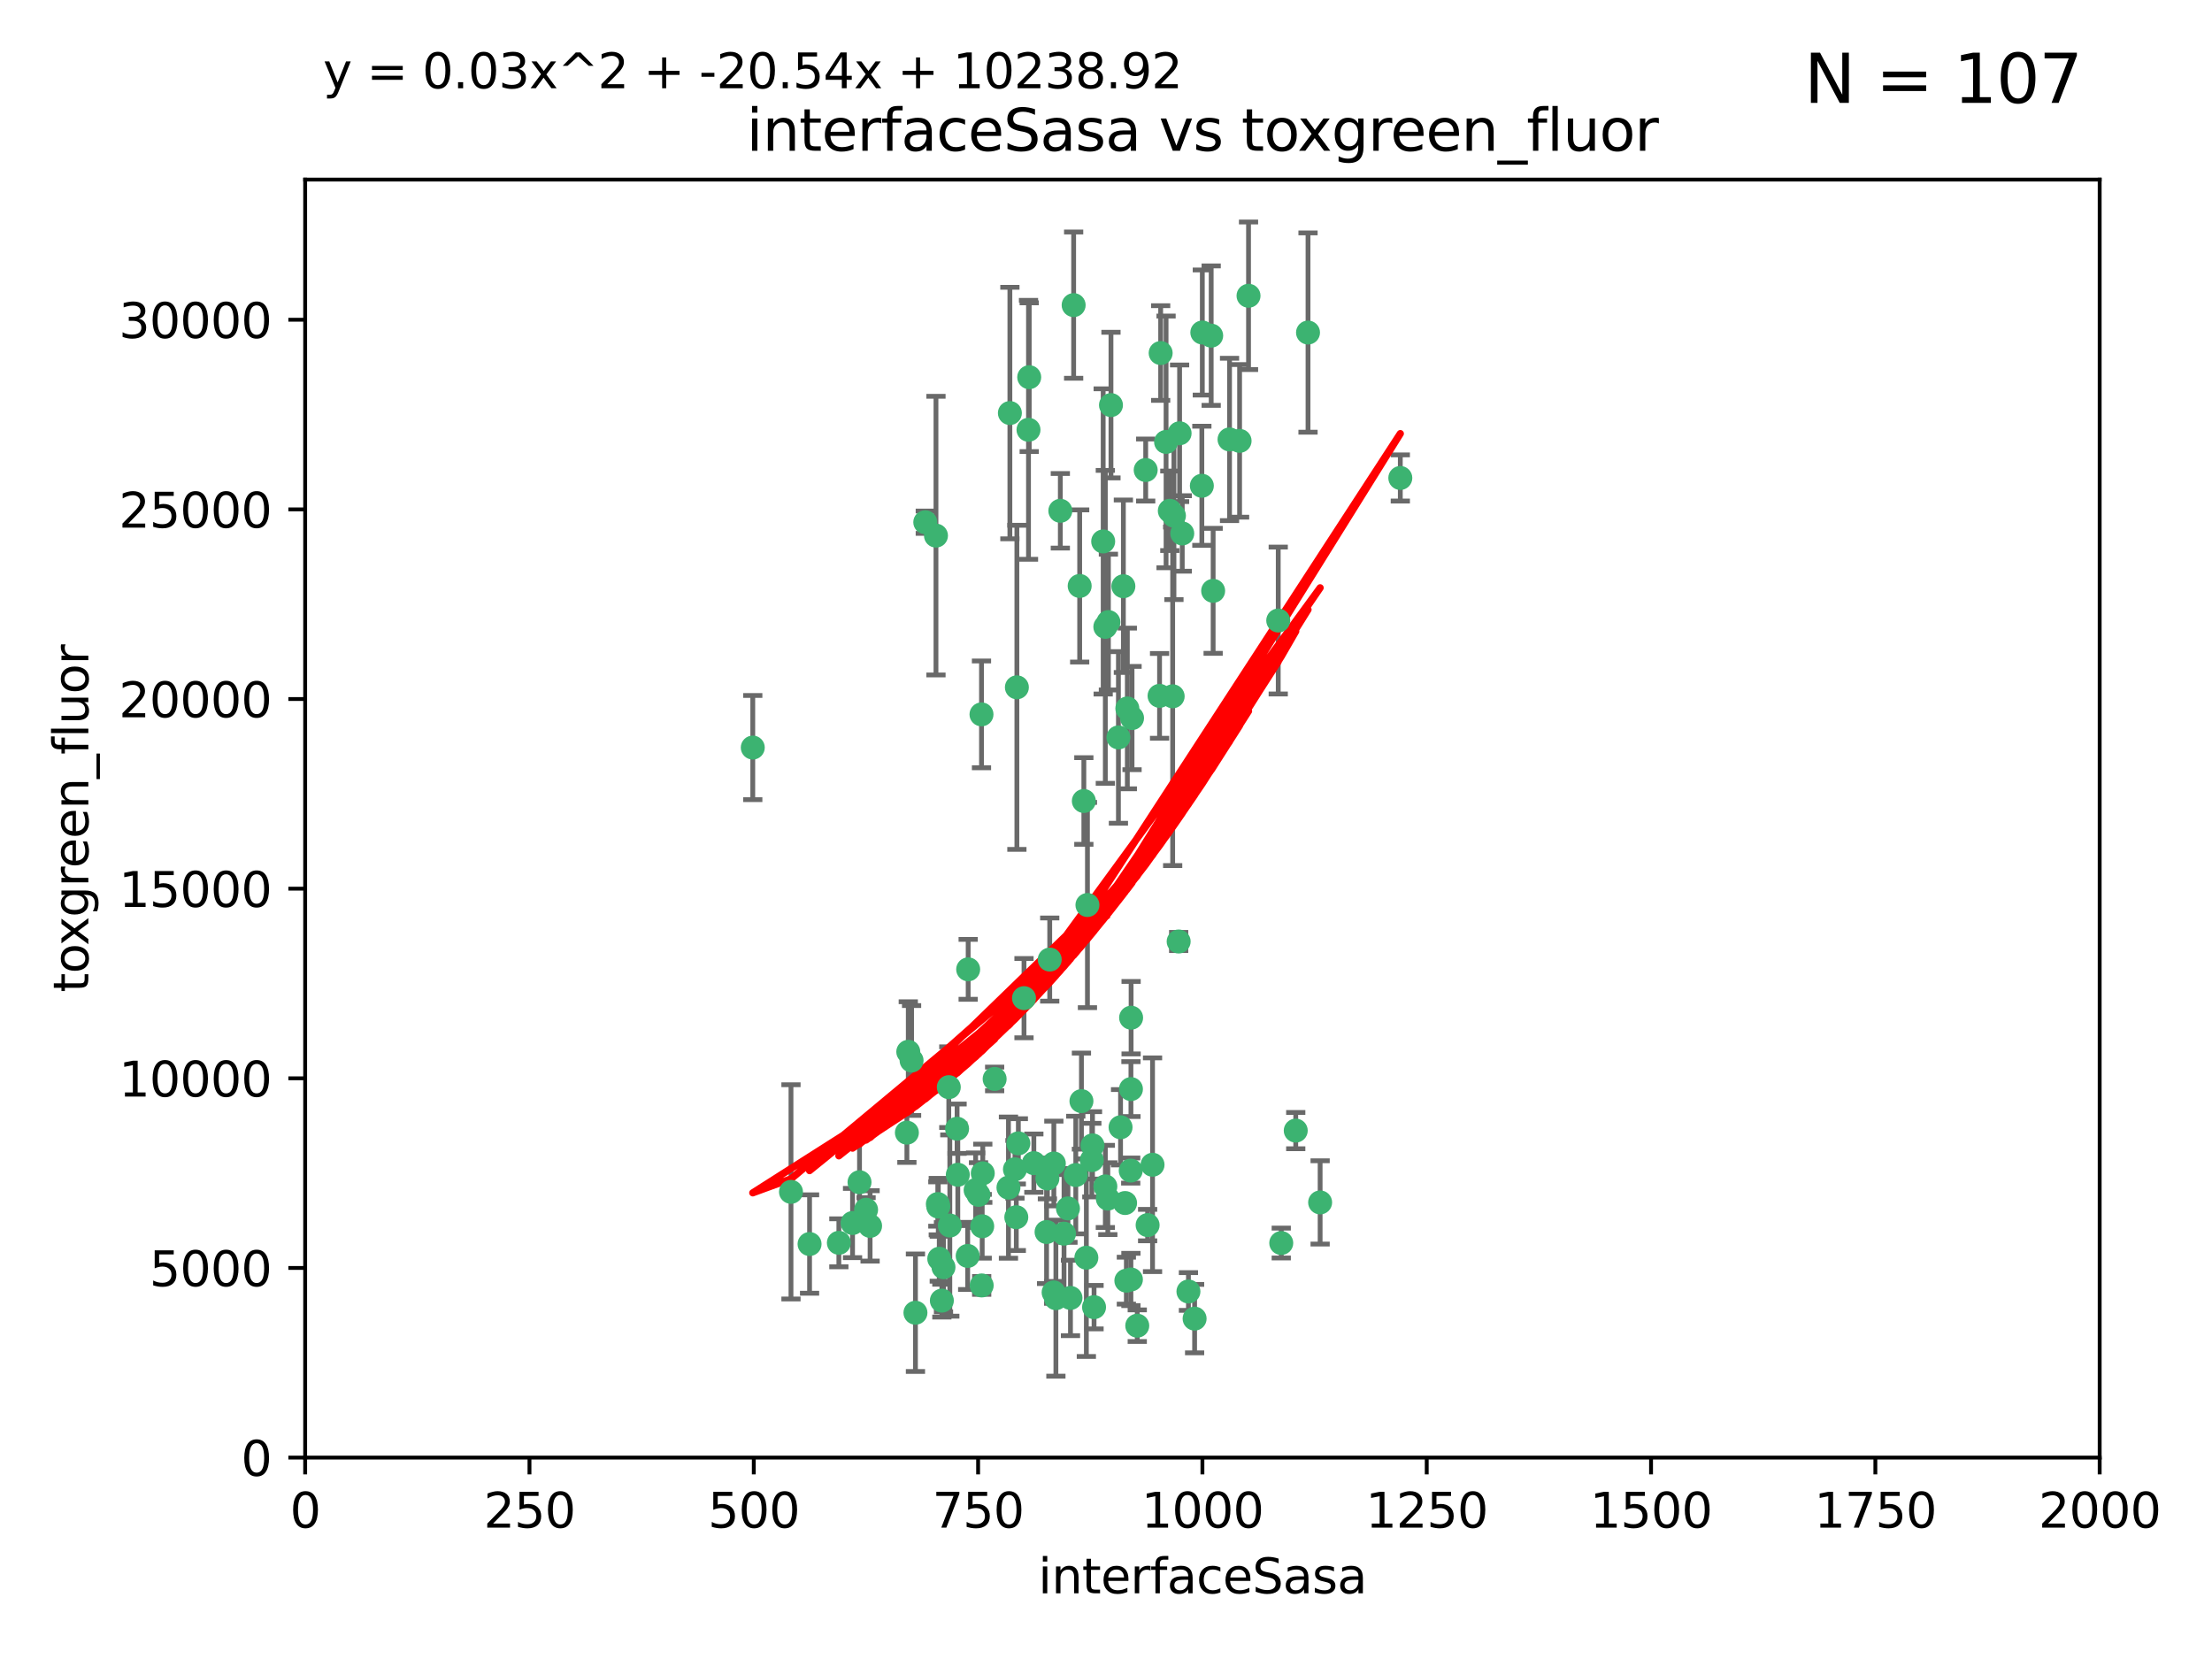 <?xml version="1.0" encoding="utf-8" standalone="no"?>
<!DOCTYPE svg PUBLIC "-//W3C//DTD SVG 1.1//EN"
  "http://www.w3.org/Graphics/SVG/1.1/DTD/svg11.dtd">
<svg xmlns:xlink="http://www.w3.org/1999/xlink" width="460.8pt" height="345.6pt" viewBox="0 0 460.8 345.6" xmlns="http://www.w3.org/2000/svg" version="1.1">
 <defs>
  <style type="text/css">*{stroke-linejoin: round; stroke-linecap: butt}</style>
 </defs>
 <g id="figure_1">
  <g id="patch_1">
   <path d="M 0 345.6 
L 460.8 345.6 
L 460.8 0 
L 0 0 
z
" style="fill: #ffffff"/>
  </g>
  <g id="axes_1">
   <g id="patch_2">
    <path d="M 63.571 303.64 
L 437.4 303.64 
L 437.4 37.411 
L 63.571 37.411 
z
" style="fill: #ffffff"/>
   </g>
   <g id="PathCollection_1">
    <defs>
     <path id="mc8a70518ce" d="M 0 1.118 
C 0.297 1.118 0.581 1 0.791 0.791 
C 1 0.581 1.118 0.297 1.118 0 
C 1.118 -0.297 1 -0.581 0.791 -0.791 
C 0.581 -1 0.297 -1.118 0 -1.118 
C -0.297 -1.118 -0.581 -1 -0.791 -0.791 
C -1 -0.581 -1.118 -0.297 -1.118 0 
C -1.118 0.297 -1 0.581 -0.791 0.791 
C -0.581 1 -0.297 1.118 0 1.118 
z
" style="stroke: #3cb371"/>
    </defs>
    <g clip-path="url(#p203a02fe5c)">
     <use xlink:href="#mc8a70518ce" x="243.693" y="106.407" style="fill: #3cb371; stroke: #3cb371"/>
     <use xlink:href="#mc8a70518ce" x="272.484" y="69.276" style="fill: #3cb371; stroke: #3cb371"/>
     <use xlink:href="#mc8a70518ce" x="231.435" y="84.387" style="fill: #3cb371; stroke: #3cb371"/>
     <use xlink:href="#mc8a70518ce" x="242.914" y="92.058" style="fill: #3cb371; stroke: #3cb371"/>
     <use xlink:href="#mc8a70518ce" x="266.28" y="129.266" style="fill: #3cb371; stroke: #3cb371"/>
     <use xlink:href="#mc8a70518ce" x="220.886" y="106.409" style="fill: #3cb371; stroke: #3cb371"/>
     <use xlink:href="#mc8a70518ce" x="214.404" y="78.577" style="fill: #3cb371; stroke: #3cb371"/>
     <use xlink:href="#mc8a70518ce" x="174.75" y="258.901" style="fill: #3cb371; stroke: #3cb371"/>
     <use xlink:href="#mc8a70518ce" x="241.787" y="73.544" style="fill: #3cb371; stroke: #3cb371"/>
     <use xlink:href="#mc8a70518ce" x="252.721" y="123.084" style="fill: #3cb371; stroke: #3cb371"/>
     <use xlink:href="#mc8a70518ce" x="252.312" y="69.92" style="fill: #3cb371; stroke: #3cb371"/>
     <use xlink:href="#mc8a70518ce" x="258.229" y="91.842" style="fill: #3cb371; stroke: #3cb371"/>
     <use xlink:href="#mc8a70518ce" x="223.66" y="63.561" style="fill: #3cb371; stroke: #3cb371"/>
     <use xlink:href="#mc8a70518ce" x="232.987" y="153.62" style="fill: #3cb371; stroke: #3cb371"/>
     <use xlink:href="#mc8a70518ce" x="241.557" y="144.96" style="fill: #3cb371; stroke: #3cb371"/>
     <use xlink:href="#mc8a70518ce" x="246.284" y="111.129" style="fill: #3cb371; stroke: #3cb371"/>
     <use xlink:href="#mc8a70518ce" x="244.553" y="107.43" style="fill: #3cb371; stroke: #3cb371"/>
     <use xlink:href="#mc8a70518ce" x="250.368" y="101.196" style="fill: #3cb371; stroke: #3cb371"/>
     <use xlink:href="#mc8a70518ce" x="210.378" y="86.045" style="fill: #3cb371; stroke: #3cb371"/>
     <use xlink:href="#mc8a70518ce" x="256.134" y="91.543" style="fill: #3cb371; stroke: #3cb371"/>
     <use xlink:href="#mc8a70518ce" x="234.02" y="122.124" style="fill: #3cb371; stroke: #3cb371"/>
     <use xlink:href="#mc8a70518ce" x="230.261" y="130.584" style="fill: #3cb371; stroke: #3cb371"/>
     <use xlink:href="#mc8a70518ce" x="238.669" y="97.916" style="fill: #3cb371; stroke: #3cb371"/>
     <use xlink:href="#mc8a70518ce" x="245.731" y="90.261" style="fill: #3cb371; stroke: #3cb371"/>
     <use xlink:href="#mc8a70518ce" x="266.908" y="258.946" style="fill: #3cb371; stroke: #3cb371"/>
     <use xlink:href="#mc8a70518ce" x="269.927" y="235.524" style="fill: #3cb371; stroke: #3cb371"/>
     <use xlink:href="#mc8a70518ce" x="240.095" y="242.64" style="fill: #3cb371; stroke: #3cb371"/>
     <use xlink:href="#mc8a70518ce" x="214.256" y="89.534" style="fill: #3cb371; stroke: #3cb371"/>
     <use xlink:href="#mc8a70518ce" x="291.711" y="99.569" style="fill: #3cb371; stroke: #3cb371"/>
     <use xlink:href="#mc8a70518ce" x="224.916" y="122.066" style="fill: #3cb371; stroke: #3cb371"/>
     <use xlink:href="#mc8a70518ce" x="260.091" y="61.614" style="fill: #3cb371; stroke: #3cb371"/>
     <use xlink:href="#mc8a70518ce" x="250.465" y="69.268" style="fill: #3cb371; stroke: #3cb371"/>
     <use xlink:href="#mc8a70518ce" x="204.462" y="148.819" style="fill: #3cb371; stroke: #3cb371"/>
     <use xlink:href="#mc8a70518ce" x="218.677" y="199.895" style="fill: #3cb371; stroke: #3cb371"/>
     <use xlink:href="#mc8a70518ce" x="201.688" y="201.933" style="fill: #3cb371; stroke: #3cb371"/>
     <use xlink:href="#mc8a70518ce" x="194.981" y="111.579" style="fill: #3cb371; stroke: #3cb371"/>
     <use xlink:href="#mc8a70518ce" x="204.731" y="244.417" style="fill: #3cb371; stroke: #3cb371"/>
     <use xlink:href="#mc8a70518ce" x="192.753" y="108.788" style="fill: #3cb371; stroke: #3cb371"/>
     <use xlink:href="#mc8a70518ce" x="229.813" y="112.79" style="fill: #3cb371; stroke: #3cb371"/>
     <use xlink:href="#mc8a70518ce" x="204.503" y="267.781" style="fill: #3cb371; stroke: #3cb371"/>
     <use xlink:href="#mc8a70518ce" x="275.007" y="250.485" style="fill: #3cb371; stroke: #3cb371"/>
     <use xlink:href="#mc8a70518ce" x="219.534" y="242.381" style="fill: #3cb371; stroke: #3cb371"/>
     <use xlink:href="#mc8a70518ce" x="179.053" y="246.279" style="fill: #3cb371; stroke: #3cb371"/>
     <use xlink:href="#mc8a70518ce" x="230.901" y="129.589" style="fill: #3cb371; stroke: #3cb371"/>
     <use xlink:href="#mc8a70518ce" x="234.375" y="250.612" style="fill: #3cb371; stroke: #3cb371"/>
     <use xlink:href="#mc8a70518ce" x="221.654" y="256.992" style="fill: #3cb371; stroke: #3cb371"/>
     <use xlink:href="#mc8a70518ce" x="212.14" y="238.185" style="fill: #3cb371; stroke: #3cb371"/>
     <use xlink:href="#mc8a70518ce" x="239.071" y="255.21" style="fill: #3cb371; stroke: #3cb371"/>
     <use xlink:href="#mc8a70518ce" x="195.666" y="262.218" style="fill: #3cb371; stroke: #3cb371"/>
     <use xlink:href="#mc8a70518ce" x="235.596" y="226.876" style="fill: #3cb371; stroke: #3cb371"/>
     <use xlink:href="#mc8a70518ce" x="195.372" y="250.823" style="fill: #3cb371; stroke: #3cb371"/>
     <use xlink:href="#mc8a70518ce" x="247.573" y="269.044" style="fill: #3cb371; stroke: #3cb371"/>
     <use xlink:href="#mc8a70518ce" x="226.534" y="188.53" style="fill: #3cb371; stroke: #3cb371"/>
     <use xlink:href="#mc8a70518ce" x="230.779" y="249.694" style="fill: #3cb371; stroke: #3cb371"/>
     <use xlink:href="#mc8a70518ce" x="210.08" y="247.401" style="fill: #3cb371; stroke: #3cb371"/>
     <use xlink:href="#mc8a70518ce" x="224.106" y="244.785" style="fill: #3cb371; stroke: #3cb371"/>
     <use xlink:href="#mc8a70518ce" x="235.59" y="266.536" style="fill: #3cb371; stroke: #3cb371"/>
     <use xlink:href="#mc8a70518ce" x="201.587" y="261.632" style="fill: #3cb371; stroke: #3cb371"/>
     <use xlink:href="#mc8a70518ce" x="211.714" y="253.571" style="fill: #3cb371; stroke: #3cb371"/>
     <use xlink:href="#mc8a70518ce" x="236.912" y="276.165" style="fill: #3cb371; stroke: #3cb371"/>
     <use xlink:href="#mc8a70518ce" x="203.841" y="248.914" style="fill: #3cb371; stroke: #3cb371"/>
     <use xlink:href="#mc8a70518ce" x="219.488" y="269.232" style="fill: #3cb371; stroke: #3cb371"/>
     <use xlink:href="#mc8a70518ce" x="196.206" y="270.942" style="fill: #3cb371; stroke: #3cb371"/>
     <use xlink:href="#mc8a70518ce" x="189.211" y="219.109" style="fill: #3cb371; stroke: #3cb371"/>
     <use xlink:href="#mc8a70518ce" x="226.308" y="262" style="fill: #3cb371; stroke: #3cb371"/>
     <use xlink:href="#mc8a70518ce" x="188.922" y="235.955" style="fill: #3cb371; stroke: #3cb371"/>
     <use xlink:href="#mc8a70518ce" x="203.241" y="247.916" style="fill: #3cb371; stroke: #3cb371"/>
     <use xlink:href="#mc8a70518ce" x="211.835" y="143.182" style="fill: #3cb371; stroke: #3cb371"/>
     <use xlink:href="#mc8a70518ce" x="199.379" y="235.133" style="fill: #3cb371; stroke: #3cb371"/>
     <use xlink:href="#mc8a70518ce" x="233.433" y="234.83" style="fill: #3cb371; stroke: #3cb371"/>
     <use xlink:href="#mc8a70518ce" x="245.536" y="196.128" style="fill: #3cb371; stroke: #3cb371"/>
     <use xlink:href="#mc8a70518ce" x="215.37" y="242.305" style="fill: #3cb371; stroke: #3cb371"/>
     <use xlink:href="#mc8a70518ce" x="196.546" y="263.982" style="fill: #3cb371; stroke: #3cb371"/>
     <use xlink:href="#mc8a70518ce" x="195.462" y="251.353" style="fill: #3cb371; stroke: #3cb371"/>
     <use xlink:href="#mc8a70518ce" x="244.288" y="145.054" style="fill: #3cb371; stroke: #3cb371"/>
     <use xlink:href="#mc8a70518ce" x="248.859" y="274.693" style="fill: #3cb371; stroke: #3cb371"/>
     <use xlink:href="#mc8a70518ce" x="227.45" y="241.673" style="fill: #3cb371; stroke: #3cb371"/>
     <use xlink:href="#mc8a70518ce" x="213.318" y="207.934" style="fill: #3cb371; stroke: #3cb371"/>
     <use xlink:href="#mc8a70518ce" x="222.475" y="251.737" style="fill: #3cb371; stroke: #3cb371"/>
     <use xlink:href="#mc8a70518ce" x="235.826" y="149.585" style="fill: #3cb371; stroke: #3cb371"/>
     <use xlink:href="#mc8a70518ce" x="204.611" y="255.455" style="fill: #3cb371; stroke: #3cb371"/>
     <use xlink:href="#mc8a70518ce" x="218.192" y="245.498" style="fill: #3cb371; stroke: #3cb371"/>
     <use xlink:href="#mc8a70518ce" x="219.963" y="270.434" style="fill: #3cb371; stroke: #3cb371"/>
     <use xlink:href="#mc8a70518ce" x="177.602" y="254.778" style="fill: #3cb371; stroke: #3cb371"/>
     <use xlink:href="#mc8a70518ce" x="189.899" y="220.92" style="fill: #3cb371; stroke: #3cb371"/>
     <use xlink:href="#mc8a70518ce" x="227.589" y="238.601" style="fill: #3cb371; stroke: #3cb371"/>
     <use xlink:href="#mc8a70518ce" x="227.91" y="272.306" style="fill: #3cb371; stroke: #3cb371"/>
     <use xlink:href="#mc8a70518ce" x="180.421" y="252.012" style="fill: #3cb371; stroke: #3cb371"/>
     <use xlink:href="#mc8a70518ce" x="197.864" y="255.301" style="fill: #3cb371; stroke: #3cb371"/>
     <use xlink:href="#mc8a70518ce" x="190.705" y="273.467" style="fill: #3cb371; stroke: #3cb371"/>
     <use xlink:href="#mc8a70518ce" x="235.63" y="212.005" style="fill: #3cb371; stroke: #3cb371"/>
     <use xlink:href="#mc8a70518ce" x="234.846" y="147.587" style="fill: #3cb371; stroke: #3cb371"/>
     <use xlink:href="#mc8a70518ce" x="234.641" y="266.787" style="fill: #3cb371; stroke: #3cb371"/>
     <use xlink:href="#mc8a70518ce" x="168.647" y="259.154" style="fill: #3cb371; stroke: #3cb371"/>
     <use xlink:href="#mc8a70518ce" x="223" y="270.383" style="fill: #3cb371; stroke: #3cb371"/>
     <use xlink:href="#mc8a70518ce" x="181.256" y="255.376" style="fill: #3cb371; stroke: #3cb371"/>
     <use xlink:href="#mc8a70518ce" x="225.284" y="229.381" style="fill: #3cb371; stroke: #3cb371"/>
     <use xlink:href="#mc8a70518ce" x="218.019" y="256.651" style="fill: #3cb371; stroke: #3cb371"/>
     <use xlink:href="#mc8a70518ce" x="225.785" y="166.862" style="fill: #3cb371; stroke: #3cb371"/>
     <use xlink:href="#mc8a70518ce" x="211.432" y="243.591" style="fill: #3cb371; stroke: #3cb371"/>
     <use xlink:href="#mc8a70518ce" x="199.529" y="244.726" style="fill: #3cb371; stroke: #3cb371"/>
     <use xlink:href="#mc8a70518ce" x="235.549" y="243.853" style="fill: #3cb371; stroke: #3cb371"/>
     <use xlink:href="#mc8a70518ce" x="197.651" y="226.477" style="fill: #3cb371; stroke: #3cb371"/>
     <use xlink:href="#mc8a70518ce" x="207.202" y="224.762" style="fill: #3cb371; stroke: #3cb371"/>
     <use xlink:href="#mc8a70518ce" x="156.817" y="155.731" style="fill: #3cb371; stroke: #3cb371"/>
     <use xlink:href="#mc8a70518ce" x="164.776" y="248.284" style="fill: #3cb371; stroke: #3cb371"/>
     <use xlink:href="#mc8a70518ce" x="230.263" y="247.152" style="fill: #3cb371; stroke: #3cb371"/>
    </g>
   </g>
   <g id="matplotlib.axis_1">
    <g id="xtick_1">
     <g id="line2d_1">
      <defs>
       <path id="md221210d6a" d="M 0 0 
L 0 3.5 
" style="stroke: #000000; stroke-width: 0.8"/>
      </defs>
      <g>
       <use xlink:href="#md221210d6a" x="63.571" y="303.64" style="stroke: #000000; stroke-width: 0.8"/>
      </g>
     </g>
     <g id="text_1">
      <!-- 0 -->
      <g transform="translate(60.39 318.238)scale(0.1 -0.1)">
       <defs>
        <path id="DejaVuSans-30" d="M 2034 4250 
Q 1547 4250 1301 3770 
Q 1056 3291 1056 2328 
Q 1056 1369 1301 889 
Q 1547 409 2034 409 
Q 2525 409 2770 889 
Q 3016 1369 3016 2328 
Q 3016 3291 2770 3770 
Q 2525 4250 2034 4250 
z
M 2034 4750 
Q 2819 4750 3233 4129 
Q 3647 3509 3647 2328 
Q 3647 1150 3233 529 
Q 2819 -91 2034 -91 
Q 1250 -91 836 529 
Q 422 1150 422 2328 
Q 422 3509 836 4129 
Q 1250 4750 2034 4750 
z
" transform="scale(0.016)"/>
       </defs>
       <use xlink:href="#DejaVuSans-30"/>
      </g>
     </g>
    </g>
    <g id="xtick_2">
     <g id="line2d_2">
      <g>
       <use xlink:href="#md221210d6a" x="110.3" y="303.64" style="stroke: #000000; stroke-width: 0.8"/>
      </g>
     </g>
     <g id="text_2">
      <!-- 250 -->
      <g transform="translate(100.756 318.238)scale(0.1 -0.1)">
       <defs>
        <path id="DejaVuSans-32" d="M 1228 531 
L 3431 531 
L 3431 0 
L 469 0 
L 469 531 
Q 828 903 1448 1529 
Q 2069 2156 2228 2338 
Q 2531 2678 2651 2914 
Q 2772 3150 2772 3378 
Q 2772 3750 2511 3984 
Q 2250 4219 1831 4219 
Q 1534 4219 1204 4116 
Q 875 4013 500 3803 
L 500 4441 
Q 881 4594 1212 4672 
Q 1544 4750 1819 4750 
Q 2544 4750 2975 4387 
Q 3406 4025 3406 3419 
Q 3406 3131 3298 2873 
Q 3191 2616 2906 2266 
Q 2828 2175 2409 1742 
Q 1991 1309 1228 531 
z
" transform="scale(0.016)"/>
        <path id="DejaVuSans-35" d="M 691 4666 
L 3169 4666 
L 3169 4134 
L 1269 4134 
L 1269 2991 
Q 1406 3038 1543 3061 
Q 1681 3084 1819 3084 
Q 2600 3084 3056 2656 
Q 3513 2228 3513 1497 
Q 3513 744 3044 326 
Q 2575 -91 1722 -91 
Q 1428 -91 1123 -41 
Q 819 9 494 109 
L 494 744 
Q 775 591 1075 516 
Q 1375 441 1709 441 
Q 2250 441 2565 725 
Q 2881 1009 2881 1497 
Q 2881 1984 2565 2268 
Q 2250 2553 1709 2553 
Q 1456 2553 1204 2497 
Q 953 2441 691 2322 
L 691 4666 
z
" transform="scale(0.016)"/>
       </defs>
       <use xlink:href="#DejaVuSans-32"/>
       <use xlink:href="#DejaVuSans-35" x="63.623"/>
       <use xlink:href="#DejaVuSans-30" x="127.246"/>
      </g>
     </g>
    </g>
    <g id="xtick_3">
     <g id="line2d_3">
      <g>
       <use xlink:href="#md221210d6a" x="157.028" y="303.64" style="stroke: #000000; stroke-width: 0.8"/>
      </g>
     </g>
     <g id="text_3">
      <!-- 500 -->
      <g transform="translate(147.485 318.238)scale(0.1 -0.1)">
       <use xlink:href="#DejaVuSans-35"/>
       <use xlink:href="#DejaVuSans-30" x="63.623"/>
       <use xlink:href="#DejaVuSans-30" x="127.246"/>
      </g>
     </g>
    </g>
    <g id="xtick_4">
     <g id="line2d_4">
      <g>
       <use xlink:href="#md221210d6a" x="203.757" y="303.64" style="stroke: #000000; stroke-width: 0.8"/>
      </g>
     </g>
     <g id="text_4">
      <!-- 750 -->
      <g transform="translate(194.213 318.238)scale(0.1 -0.1)">
       <defs>
        <path id="DejaVuSans-37" d="M 525 4666 
L 3525 4666 
L 3525 4397 
L 1831 0 
L 1172 0 
L 2766 4134 
L 525 4134 
L 525 4666 
z
" transform="scale(0.016)"/>
       </defs>
       <use xlink:href="#DejaVuSans-37"/>
       <use xlink:href="#DejaVuSans-35" x="63.623"/>
       <use xlink:href="#DejaVuSans-30" x="127.246"/>
      </g>
     </g>
    </g>
    <g id="xtick_5">
     <g id="line2d_5">
      <g>
       <use xlink:href="#md221210d6a" x="250.486" y="303.64" style="stroke: #000000; stroke-width: 0.8"/>
      </g>
     </g>
     <g id="text_5">
      <!-- 1000 -->
      <g transform="translate(237.761 318.238)scale(0.1 -0.1)">
       <defs>
        <path id="DejaVuSans-31" d="M 794 531 
L 1825 531 
L 1825 4091 
L 703 3866 
L 703 4441 
L 1819 4666 
L 2450 4666 
L 2450 531 
L 3481 531 
L 3481 0 
L 794 0 
L 794 531 
z
" transform="scale(0.016)"/>
       </defs>
       <use xlink:href="#DejaVuSans-31"/>
       <use xlink:href="#DejaVuSans-30" x="63.623"/>
       <use xlink:href="#DejaVuSans-30" x="127.246"/>
       <use xlink:href="#DejaVuSans-30" x="190.869"/>
      </g>
     </g>
    </g>
    <g id="xtick_6">
     <g id="line2d_6">
      <g>
       <use xlink:href="#md221210d6a" x="297.214" y="303.64" style="stroke: #000000; stroke-width: 0.8"/>
      </g>
     </g>
     <g id="text_6">
      <!-- 1250 -->
      <g transform="translate(284.489 318.238)scale(0.1 -0.1)">
       <use xlink:href="#DejaVuSans-31"/>
       <use xlink:href="#DejaVuSans-32" x="63.623"/>
       <use xlink:href="#DejaVuSans-35" x="127.246"/>
       <use xlink:href="#DejaVuSans-30" x="190.869"/>
      </g>
     </g>
    </g>
    <g id="xtick_7">
     <g id="line2d_7">
      <g>
       <use xlink:href="#md221210d6a" x="343.943" y="303.64" style="stroke: #000000; stroke-width: 0.8"/>
      </g>
     </g>
     <g id="text_7">
      <!-- 1500 -->
      <g transform="translate(331.218 318.238)scale(0.1 -0.1)">
       <use xlink:href="#DejaVuSans-31"/>
       <use xlink:href="#DejaVuSans-35" x="63.623"/>
       <use xlink:href="#DejaVuSans-30" x="127.246"/>
       <use xlink:href="#DejaVuSans-30" x="190.869"/>
      </g>
     </g>
    </g>
    <g id="xtick_8">
     <g id="line2d_8">
      <g>
       <use xlink:href="#md221210d6a" x="390.671" y="303.64" style="stroke: #000000; stroke-width: 0.8"/>
      </g>
     </g>
     <g id="text_8">
      <!-- 1750 -->
      <g transform="translate(377.946 318.238)scale(0.1 -0.1)">
       <use xlink:href="#DejaVuSans-31"/>
       <use xlink:href="#DejaVuSans-37" x="63.623"/>
       <use xlink:href="#DejaVuSans-35" x="127.246"/>
       <use xlink:href="#DejaVuSans-30" x="190.869"/>
      </g>
     </g>
    </g>
    <g id="xtick_9">
     <g id="line2d_9">
      <g>
       <use xlink:href="#md221210d6a" x="437.4" y="303.64" style="stroke: #000000; stroke-width: 0.8"/>
      </g>
     </g>
     <g id="text_9">
      <!-- 2000 -->
      <g transform="translate(424.675 318.238)scale(0.1 -0.1)">
       <use xlink:href="#DejaVuSans-32"/>
       <use xlink:href="#DejaVuSans-30" x="63.623"/>
       <use xlink:href="#DejaVuSans-30" x="127.246"/>
       <use xlink:href="#DejaVuSans-30" x="190.869"/>
      </g>
     </g>
    </g>
    <g id="text_10">
     <!-- interfaceSasa -->
     <g transform="translate(216.279 331.917)scale(0.1 -0.1)">
      <defs>
       <path id="DejaVuSans-69" d="M 603 3500 
L 1178 3500 
L 1178 0 
L 603 0 
L 603 3500 
z
M 603 4863 
L 1178 4863 
L 1178 4134 
L 603 4134 
L 603 4863 
z
" transform="scale(0.016)"/>
       <path id="DejaVuSans-6e" d="M 3513 2113 
L 3513 0 
L 2938 0 
L 2938 2094 
Q 2938 2591 2744 2837 
Q 2550 3084 2163 3084 
Q 1697 3084 1428 2787 
Q 1159 2491 1159 1978 
L 1159 0 
L 581 0 
L 581 3500 
L 1159 3500 
L 1159 2956 
Q 1366 3272 1645 3428 
Q 1925 3584 2291 3584 
Q 2894 3584 3203 3211 
Q 3513 2838 3513 2113 
z
" transform="scale(0.016)"/>
       <path id="DejaVuSans-74" d="M 1172 4494 
L 1172 3500 
L 2356 3500 
L 2356 3053 
L 1172 3053 
L 1172 1153 
Q 1172 725 1289 603 
Q 1406 481 1766 481 
L 2356 481 
L 2356 0 
L 1766 0 
Q 1100 0 847 248 
Q 594 497 594 1153 
L 594 3053 
L 172 3053 
L 172 3500 
L 594 3500 
L 594 4494 
L 1172 4494 
z
" transform="scale(0.016)"/>
       <path id="DejaVuSans-65" d="M 3597 1894 
L 3597 1613 
L 953 1613 
Q 991 1019 1311 708 
Q 1631 397 2203 397 
Q 2534 397 2845 478 
Q 3156 559 3463 722 
L 3463 178 
Q 3153 47 2828 -22 
Q 2503 -91 2169 -91 
Q 1331 -91 842 396 
Q 353 884 353 1716 
Q 353 2575 817 3079 
Q 1281 3584 2069 3584 
Q 2775 3584 3186 3129 
Q 3597 2675 3597 1894 
z
M 3022 2063 
Q 3016 2534 2758 2815 
Q 2500 3097 2075 3097 
Q 1594 3097 1305 2825 
Q 1016 2553 972 2059 
L 3022 2063 
z
" transform="scale(0.016)"/>
       <path id="DejaVuSans-72" d="M 2631 2963 
Q 2534 3019 2420 3045 
Q 2306 3072 2169 3072 
Q 1681 3072 1420 2755 
Q 1159 2438 1159 1844 
L 1159 0 
L 581 0 
L 581 3500 
L 1159 3500 
L 1159 2956 
Q 1341 3275 1631 3429 
Q 1922 3584 2338 3584 
Q 2397 3584 2469 3576 
Q 2541 3569 2628 3553 
L 2631 2963 
z
" transform="scale(0.016)"/>
       <path id="DejaVuSans-66" d="M 2375 4863 
L 2375 4384 
L 1825 4384 
Q 1516 4384 1395 4259 
Q 1275 4134 1275 3809 
L 1275 3500 
L 2222 3500 
L 2222 3053 
L 1275 3053 
L 1275 0 
L 697 0 
L 697 3053 
L 147 3053 
L 147 3500 
L 697 3500 
L 697 3744 
Q 697 4328 969 4595 
Q 1241 4863 1831 4863 
L 2375 4863 
z
" transform="scale(0.016)"/>
       <path id="DejaVuSans-61" d="M 2194 1759 
Q 1497 1759 1228 1600 
Q 959 1441 959 1056 
Q 959 750 1161 570 
Q 1363 391 1709 391 
Q 2188 391 2477 730 
Q 2766 1069 2766 1631 
L 2766 1759 
L 2194 1759 
z
M 3341 1997 
L 3341 0 
L 2766 0 
L 2766 531 
Q 2569 213 2275 61 
Q 1981 -91 1556 -91 
Q 1019 -91 701 211 
Q 384 513 384 1019 
Q 384 1609 779 1909 
Q 1175 2209 1959 2209 
L 2766 2209 
L 2766 2266 
Q 2766 2663 2505 2880 
Q 2244 3097 1772 3097 
Q 1472 3097 1187 3025 
Q 903 2953 641 2809 
L 641 3341 
Q 956 3463 1253 3523 
Q 1550 3584 1831 3584 
Q 2591 3584 2966 3190 
Q 3341 2797 3341 1997 
z
" transform="scale(0.016)"/>
       <path id="DejaVuSans-63" d="M 3122 3366 
L 3122 2828 
Q 2878 2963 2633 3030 
Q 2388 3097 2138 3097 
Q 1578 3097 1268 2742 
Q 959 2388 959 1747 
Q 959 1106 1268 751 
Q 1578 397 2138 397 
Q 2388 397 2633 464 
Q 2878 531 3122 666 
L 3122 134 
Q 2881 22 2623 -34 
Q 2366 -91 2075 -91 
Q 1284 -91 818 406 
Q 353 903 353 1747 
Q 353 2603 823 3093 
Q 1294 3584 2113 3584 
Q 2378 3584 2631 3529 
Q 2884 3475 3122 3366 
z
" transform="scale(0.016)"/>
       <path id="DejaVuSans-53" d="M 3425 4513 
L 3425 3897 
Q 3066 4069 2747 4153 
Q 2428 4238 2131 4238 
Q 1616 4238 1336 4038 
Q 1056 3838 1056 3469 
Q 1056 3159 1242 3001 
Q 1428 2844 1947 2747 
L 2328 2669 
Q 3034 2534 3370 2195 
Q 3706 1856 3706 1288 
Q 3706 609 3251 259 
Q 2797 -91 1919 -91 
Q 1588 -91 1214 -16 
Q 841 59 441 206 
L 441 856 
Q 825 641 1194 531 
Q 1563 422 1919 422 
Q 2459 422 2753 634 
Q 3047 847 3047 1241 
Q 3047 1584 2836 1778 
Q 2625 1972 2144 2069 
L 1759 2144 
Q 1053 2284 737 2584 
Q 422 2884 422 3419 
Q 422 4038 858 4394 
Q 1294 4750 2059 4750 
Q 2388 4750 2728 4690 
Q 3069 4631 3425 4513 
z
" transform="scale(0.016)"/>
       <path id="DejaVuSans-73" d="M 2834 3397 
L 2834 2853 
Q 2591 2978 2328 3040 
Q 2066 3103 1784 3103 
Q 1356 3103 1142 2972 
Q 928 2841 928 2578 
Q 928 2378 1081 2264 
Q 1234 2150 1697 2047 
L 1894 2003 
Q 2506 1872 2764 1633 
Q 3022 1394 3022 966 
Q 3022 478 2636 193 
Q 2250 -91 1575 -91 
Q 1294 -91 989 -36 
Q 684 19 347 128 
L 347 722 
Q 666 556 975 473 
Q 1284 391 1588 391 
Q 1994 391 2212 530 
Q 2431 669 2431 922 
Q 2431 1156 2273 1281 
Q 2116 1406 1581 1522 
L 1381 1569 
Q 847 1681 609 1914 
Q 372 2147 372 2553 
Q 372 3047 722 3315 
Q 1072 3584 1716 3584 
Q 2034 3584 2315 3537 
Q 2597 3491 2834 3397 
z
" transform="scale(0.016)"/>
      </defs>
      <use xlink:href="#DejaVuSans-69"/>
      <use xlink:href="#DejaVuSans-6e" x="27.783"/>
      <use xlink:href="#DejaVuSans-74" x="91.162"/>
      <use xlink:href="#DejaVuSans-65" x="130.371"/>
      <use xlink:href="#DejaVuSans-72" x="191.895"/>
      <use xlink:href="#DejaVuSans-66" x="233.008"/>
      <use xlink:href="#DejaVuSans-61" x="268.213"/>
      <use xlink:href="#DejaVuSans-63" x="329.492"/>
      <use xlink:href="#DejaVuSans-65" x="384.473"/>
      <use xlink:href="#DejaVuSans-53" x="445.996"/>
      <use xlink:href="#DejaVuSans-61" x="509.473"/>
      <use xlink:href="#DejaVuSans-73" x="570.752"/>
      <use xlink:href="#DejaVuSans-61" x="622.852"/>
     </g>
    </g>
   </g>
   <g id="matplotlib.axis_2">
    <g id="ytick_1">
     <g id="line2d_10">
      <defs>
       <path id="m2b0c2a234c" d="M 0 0 
L -3.5 0 
" style="stroke: #000000; stroke-width: 0.8"/>
      </defs>
      <g>
       <use xlink:href="#m2b0c2a234c" x="63.571" y="303.64" style="stroke: #000000; stroke-width: 0.8"/>
      </g>
     </g>
     <g id="text_11">
      <!-- 0 -->
      <g transform="translate(50.209 307.439)scale(0.1 -0.1)">
       <use xlink:href="#DejaVuSans-30"/>
      </g>
     </g>
    </g>
    <g id="ytick_2">
     <g id="line2d_11">
      <g>
       <use xlink:href="#m2b0c2a234c" x="63.571" y="264.135" style="stroke: #000000; stroke-width: 0.8"/>
      </g>
     </g>
     <g id="text_12">
      <!-- 5000 -->
      <g transform="translate(31.121 267.934)scale(0.1 -0.1)">
       <use xlink:href="#DejaVuSans-35"/>
       <use xlink:href="#DejaVuSans-30" x="63.623"/>
       <use xlink:href="#DejaVuSans-30" x="127.246"/>
       <use xlink:href="#DejaVuSans-30" x="190.869"/>
      </g>
     </g>
    </g>
    <g id="ytick_3">
     <g id="line2d_12">
      <g>
       <use xlink:href="#m2b0c2a234c" x="63.571" y="224.63" style="stroke: #000000; stroke-width: 0.8"/>
      </g>
     </g>
     <g id="text_13">
      <!-- 10000 -->
      <g transform="translate(24.759 228.429)scale(0.1 -0.1)">
       <use xlink:href="#DejaVuSans-31"/>
       <use xlink:href="#DejaVuSans-30" x="63.623"/>
       <use xlink:href="#DejaVuSans-30" x="127.246"/>
       <use xlink:href="#DejaVuSans-30" x="190.869"/>
       <use xlink:href="#DejaVuSans-30" x="254.492"/>
      </g>
     </g>
    </g>
    <g id="ytick_4">
     <g id="line2d_13">
      <g>
       <use xlink:href="#m2b0c2a234c" x="63.571" y="185.125" style="stroke: #000000; stroke-width: 0.8"/>
      </g>
     </g>
     <g id="text_14">
      <!-- 15000 -->
      <g transform="translate(24.759 188.924)scale(0.1 -0.1)">
       <use xlink:href="#DejaVuSans-31"/>
       <use xlink:href="#DejaVuSans-35" x="63.623"/>
       <use xlink:href="#DejaVuSans-30" x="127.246"/>
       <use xlink:href="#DejaVuSans-30" x="190.869"/>
       <use xlink:href="#DejaVuSans-30" x="254.492"/>
      </g>
     </g>
    </g>
    <g id="ytick_5">
     <g id="line2d_14">
      <g>
       <use xlink:href="#m2b0c2a234c" x="63.571" y="145.62" style="stroke: #000000; stroke-width: 0.8"/>
      </g>
     </g>
     <g id="text_15">
      <!-- 20000 -->
      <g transform="translate(24.759 149.419)scale(0.1 -0.1)">
       <use xlink:href="#DejaVuSans-32"/>
       <use xlink:href="#DejaVuSans-30" x="63.623"/>
       <use xlink:href="#DejaVuSans-30" x="127.246"/>
       <use xlink:href="#DejaVuSans-30" x="190.869"/>
       <use xlink:href="#DejaVuSans-30" x="254.492"/>
      </g>
     </g>
    </g>
    <g id="ytick_6">
     <g id="line2d_15">
      <g>
       <use xlink:href="#m2b0c2a234c" x="63.571" y="106.115" style="stroke: #000000; stroke-width: 0.8"/>
      </g>
     </g>
     <g id="text_16">
      <!-- 25000 -->
      <g transform="translate(24.759 109.914)scale(0.1 -0.1)">
       <use xlink:href="#DejaVuSans-32"/>
       <use xlink:href="#DejaVuSans-35" x="63.623"/>
       <use xlink:href="#DejaVuSans-30" x="127.246"/>
       <use xlink:href="#DejaVuSans-30" x="190.869"/>
       <use xlink:href="#DejaVuSans-30" x="254.492"/>
      </g>
     </g>
    </g>
    <g id="ytick_7">
     <g id="line2d_16">
      <g>
       <use xlink:href="#m2b0c2a234c" x="63.571" y="66.61" style="stroke: #000000; stroke-width: 0.8"/>
      </g>
     </g>
     <g id="text_17">
      <!-- 30000 -->
      <g transform="translate(24.759 70.409)scale(0.1 -0.1)">
       <defs>
        <path id="DejaVuSans-33" d="M 2597 2516 
Q 3050 2419 3304 2112 
Q 3559 1806 3559 1356 
Q 3559 666 3084 287 
Q 2609 -91 1734 -91 
Q 1441 -91 1130 -33 
Q 819 25 488 141 
L 488 750 
Q 750 597 1062 519 
Q 1375 441 1716 441 
Q 2309 441 2620 675 
Q 2931 909 2931 1356 
Q 2931 1769 2642 2001 
Q 2353 2234 1838 2234 
L 1294 2234 
L 1294 2753 
L 1863 2753 
Q 2328 2753 2575 2939 
Q 2822 3125 2822 3475 
Q 2822 3834 2567 4026 
Q 2313 4219 1838 4219 
Q 1578 4219 1281 4162 
Q 984 4106 628 3988 
L 628 4550 
Q 988 4650 1302 4700 
Q 1616 4750 1894 4750 
Q 2613 4750 3031 4423 
Q 3450 4097 3450 3541 
Q 3450 3153 3228 2886 
Q 3006 2619 2597 2516 
z
" transform="scale(0.016)"/>
       </defs>
       <use xlink:href="#DejaVuSans-33"/>
       <use xlink:href="#DejaVuSans-30" x="63.623"/>
       <use xlink:href="#DejaVuSans-30" x="127.246"/>
       <use xlink:href="#DejaVuSans-30" x="190.869"/>
       <use xlink:href="#DejaVuSans-30" x="254.492"/>
      </g>
     </g>
    </g>
    <g id="text_18">
     <!-- toxgreen_fluor -->
     <g transform="translate(18.401 206.72)rotate(-90)scale(0.1 -0.1)">
      <defs>
       <path id="DejaVuSans-6f" d="M 1959 3097 
Q 1497 3097 1228 2736 
Q 959 2375 959 1747 
Q 959 1119 1226 758 
Q 1494 397 1959 397 
Q 2419 397 2687 759 
Q 2956 1122 2956 1747 
Q 2956 2369 2687 2733 
Q 2419 3097 1959 3097 
z
M 1959 3584 
Q 2709 3584 3137 3096 
Q 3566 2609 3566 1747 
Q 3566 888 3137 398 
Q 2709 -91 1959 -91 
Q 1206 -91 779 398 
Q 353 888 353 1747 
Q 353 2609 779 3096 
Q 1206 3584 1959 3584 
z
" transform="scale(0.016)"/>
       <path id="DejaVuSans-78" d="M 3513 3500 
L 2247 1797 
L 3578 0 
L 2900 0 
L 1881 1375 
L 863 0 
L 184 0 
L 1544 1831 
L 300 3500 
L 978 3500 
L 1906 2253 
L 2834 3500 
L 3513 3500 
z
" transform="scale(0.016)"/>
       <path id="DejaVuSans-67" d="M 2906 1791 
Q 2906 2416 2648 2759 
Q 2391 3103 1925 3103 
Q 1463 3103 1205 2759 
Q 947 2416 947 1791 
Q 947 1169 1205 825 
Q 1463 481 1925 481 
Q 2391 481 2648 825 
Q 2906 1169 2906 1791 
z
M 3481 434 
Q 3481 -459 3084 -895 
Q 2688 -1331 1869 -1331 
Q 1566 -1331 1297 -1286 
Q 1028 -1241 775 -1147 
L 775 -588 
Q 1028 -725 1275 -790 
Q 1522 -856 1778 -856 
Q 2344 -856 2625 -561 
Q 2906 -266 2906 331 
L 2906 616 
Q 2728 306 2450 153 
Q 2172 0 1784 0 
Q 1141 0 747 490 
Q 353 981 353 1791 
Q 353 2603 747 3093 
Q 1141 3584 1784 3584 
Q 2172 3584 2450 3431 
Q 2728 3278 2906 2969 
L 2906 3500 
L 3481 3500 
L 3481 434 
z
" transform="scale(0.016)"/>
       <path id="DejaVuSans-5f" d="M 3263 -1063 
L 3263 -1509 
L -63 -1509 
L -63 -1063 
L 3263 -1063 
z
" transform="scale(0.016)"/>
       <path id="DejaVuSans-6c" d="M 603 4863 
L 1178 4863 
L 1178 0 
L 603 0 
L 603 4863 
z
" transform="scale(0.016)"/>
       <path id="DejaVuSans-75" d="M 544 1381 
L 544 3500 
L 1119 3500 
L 1119 1403 
Q 1119 906 1312 657 
Q 1506 409 1894 409 
Q 2359 409 2629 706 
Q 2900 1003 2900 1516 
L 2900 3500 
L 3475 3500 
L 3475 0 
L 2900 0 
L 2900 538 
Q 2691 219 2414 64 
Q 2138 -91 1772 -91 
Q 1169 -91 856 284 
Q 544 659 544 1381 
z
M 1991 3584 
L 1991 3584 
z
" transform="scale(0.016)"/>
      </defs>
      <use xlink:href="#DejaVuSans-74"/>
      <use xlink:href="#DejaVuSans-6f" x="39.209"/>
      <use xlink:href="#DejaVuSans-78" x="97.266"/>
      <use xlink:href="#DejaVuSans-67" x="156.445"/>
      <use xlink:href="#DejaVuSans-72" x="219.922"/>
      <use xlink:href="#DejaVuSans-65" x="258.785"/>
      <use xlink:href="#DejaVuSans-65" x="320.309"/>
      <use xlink:href="#DejaVuSans-6e" x="381.832"/>
      <use xlink:href="#DejaVuSans-5f" x="445.211"/>
      <use xlink:href="#DejaVuSans-66" x="495.211"/>
      <use xlink:href="#DejaVuSans-6c" x="530.416"/>
      <use xlink:href="#DejaVuSans-75" x="558.199"/>
      <use xlink:href="#DejaVuSans-6f" x="621.578"/>
      <use xlink:href="#DejaVuSans-72" x="682.76"/>
     </g>
    </g>
   </g>
   <g id="LineCollection_1">
    <path d="M 243.693 114.69 
L 243.693 98.124 
" clip-path="url(#p203a02fe5c)" style="fill: none; stroke: #696969"/>
    <path d="M 272.484 90.034 
L 272.484 48.519 
" clip-path="url(#p203a02fe5c)" style="fill: none; stroke: #696969"/>
    <path d="M 231.435 99.556 
L 231.435 69.219 
" clip-path="url(#p203a02fe5c)" style="fill: none; stroke: #696969"/>
    <path d="M 242.914 118.276 
L 242.914 65.84 
" clip-path="url(#p203a02fe5c)" style="fill: none; stroke: #696969"/>
    <path d="M 266.28 144.567 
L 266.28 113.965 
" clip-path="url(#p203a02fe5c)" style="fill: none; stroke: #696969"/>
    <path d="M 220.886 114.176 
L 220.886 98.642 
" clip-path="url(#p203a02fe5c)" style="fill: none; stroke: #696969"/>
    <path d="M 214.404 94.067 
L 214.404 63.087 
" clip-path="url(#p203a02fe5c)" style="fill: none; stroke: #696969"/>
    <path d="M 174.75 263.898 
L 174.75 253.904 
" clip-path="url(#p203a02fe5c)" style="fill: none; stroke: #696969"/>
    <path d="M 241.787 83.405 
L 241.787 63.682 
" clip-path="url(#p203a02fe5c)" style="fill: none; stroke: #696969"/>
    <path d="M 252.721 136.104 
L 252.721 110.065 
" clip-path="url(#p203a02fe5c)" style="fill: none; stroke: #696969"/>
    <path d="M 252.312 84.444 
L 252.312 55.396 
" clip-path="url(#p203a02fe5c)" style="fill: none; stroke: #696969"/>
    <path d="M 258.229 107.733 
L 258.229 75.95 
" clip-path="url(#p203a02fe5c)" style="fill: none; stroke: #696969"/>
    <path d="M 223.66 78.794 
L 223.66 48.327 
" clip-path="url(#p203a02fe5c)" style="fill: none; stroke: #696969"/>
    <path d="M 232.987 171.496 
L 232.987 135.744 
" clip-path="url(#p203a02fe5c)" style="fill: none; stroke: #696969"/>
    <path d="M 241.557 153.789 
L 241.557 136.131 
" clip-path="url(#p203a02fe5c)" style="fill: none; stroke: #696969"/>
    <path d="M 246.284 118.989 
L 246.284 103.269 
" clip-path="url(#p203a02fe5c)" style="fill: none; stroke: #696969"/>
    <path d="M 244.553 124.902 
L 244.553 89.957 
" clip-path="url(#p203a02fe5c)" style="fill: none; stroke: #696969"/>
    <path d="M 250.368 113.603 
L 250.368 88.789 
" clip-path="url(#p203a02fe5c)" style="fill: none; stroke: #696969"/>
    <path d="M 210.378 112.245 
L 210.378 59.845 
" clip-path="url(#p203a02fe5c)" style="fill: none; stroke: #696969"/>
    <path d="M 256.134 108.456 
L 256.134 74.63 
" clip-path="url(#p203a02fe5c)" style="fill: none; stroke: #696969"/>
    <path d="M 234.02 140.086 
L 234.02 104.162 
" clip-path="url(#p203a02fe5c)" style="fill: none; stroke: #696969"/>
    <path d="M 230.261 163.179 
L 230.261 97.99 
" clip-path="url(#p203a02fe5c)" style="fill: none; stroke: #696969"/>
    <path d="M 238.669 104.375 
L 238.669 91.457 
" clip-path="url(#p203a02fe5c)" style="fill: none; stroke: #696969"/>
    <path d="M 245.731 104.49 
L 245.731 76.032 
" clip-path="url(#p203a02fe5c)" style="fill: none; stroke: #696969"/>
    <path d="M 266.908 262.056 
L 266.908 255.836 
" clip-path="url(#p203a02fe5c)" style="fill: none; stroke: #696969"/>
    <path d="M 269.927 239.301 
L 269.927 231.747 
" clip-path="url(#p203a02fe5c)" style="fill: none; stroke: #696969"/>
    <path d="M 240.095 264.899 
L 240.095 220.38 
" clip-path="url(#p203a02fe5c)" style="fill: none; stroke: #696969"/>
    <path d="M 214.256 116.506 
L 214.256 62.562 
" clip-path="url(#p203a02fe5c)" style="fill: none; stroke: #696969"/>
    <path d="M 291.711 104.376 
L 291.711 94.761 
" clip-path="url(#p203a02fe5c)" style="fill: none; stroke: #696969"/>
    <path d="M 224.916 137.913 
L 224.916 106.218 
" clip-path="url(#p203a02fe5c)" style="fill: none; stroke: #696969"/>
    <path d="M 260.091 76.984 
L 260.091 46.244 
" clip-path="url(#p203a02fe5c)" style="fill: none; stroke: #696969"/>
    <path d="M 250.465 82.296 
L 250.465 56.239 
" clip-path="url(#p203a02fe5c)" style="fill: none; stroke: #696969"/>
    <path d="M 204.462 159.942 
L 204.462 137.697 
" clip-path="url(#p203a02fe5c)" style="fill: none; stroke: #696969"/>
    <path d="M 218.677 208.561 
L 218.677 191.229 
" clip-path="url(#p203a02fe5c)" style="fill: none; stroke: #696969"/>
    <path d="M 201.688 208.172 
L 201.688 195.693 
" clip-path="url(#p203a02fe5c)" style="fill: none; stroke: #696969"/>
    <path d="M 194.981 140.604 
L 194.981 82.554 
" clip-path="url(#p203a02fe5c)" style="fill: none; stroke: #696969"/>
    <path d="M 204.731 250.489 
L 204.731 238.346 
" clip-path="url(#p203a02fe5c)" style="fill: none; stroke: #696969"/>
    <path d="M 192.753 111.116 
L 192.753 106.461 
" clip-path="url(#p203a02fe5c)" style="fill: none; stroke: #696969"/>
    <path d="M 229.813 144.582 
L 229.813 80.997 
" clip-path="url(#p203a02fe5c)" style="fill: none; stroke: #696969"/>
    <path d="M 204.503 269.639 
L 204.503 265.923 
" clip-path="url(#p203a02fe5c)" style="fill: none; stroke: #696969"/>
    <path d="M 275.007 259.162 
L 275.007 241.808 
" clip-path="url(#p203a02fe5c)" style="fill: none; stroke: #696969"/>
    <path d="M 219.534 251.212 
L 219.534 233.549 
" clip-path="url(#p203a02fe5c)" style="fill: none; stroke: #696969"/>
    <path d="M 179.053 255.662 
L 179.053 236.896 
" clip-path="url(#p203a02fe5c)" style="fill: none; stroke: #696969"/>
    <path d="M 230.901 143.733 
L 230.901 115.445 
" clip-path="url(#p203a02fe5c)" style="fill: none; stroke: #696969"/>
    <path d="M 234.375 251.595 
L 234.375 249.629 
" clip-path="url(#p203a02fe5c)" style="fill: none; stroke: #696969"/>
    <path d="M 221.654 270.546 
L 221.654 243.437 
" clip-path="url(#p203a02fe5c)" style="fill: none; stroke: #696969"/>
    <path d="M 212.14 243.325 
L 212.14 233.045 
" clip-path="url(#p203a02fe5c)" style="fill: none; stroke: #696969"/>
    <path d="M 239.071 258.485 
L 239.071 251.935 
" clip-path="url(#p203a02fe5c)" style="fill: none; stroke: #696969"/>
    <path d="M 195.666 266.897 
L 195.666 257.539 
" clip-path="url(#p203a02fe5c)" style="fill: none; stroke: #696969"/>
    <path d="M 235.596 232.594 
L 235.596 221.158 
" clip-path="url(#p203a02fe5c)" style="fill: none; stroke: #696969"/>
    <path d="M 195.372 255.44 
L 195.372 246.206 
" clip-path="url(#p203a02fe5c)" style="fill: none; stroke: #696969"/>
    <path d="M 247.573 272.973 
L 247.573 265.115 
" clip-path="url(#p203a02fe5c)" style="fill: none; stroke: #696969"/>
    <path d="M 226.534 209.909 
L 226.534 167.152 
" clip-path="url(#p203a02fe5c)" style="fill: none; stroke: #696969"/>
    <path d="M 230.779 257.178 
L 230.779 242.211 
" clip-path="url(#p203a02fe5c)" style="fill: none; stroke: #696969"/>
    <path d="M 210.08 262.111 
L 210.08 232.691 
" clip-path="url(#p203a02fe5c)" style="fill: none; stroke: #696969"/>
    <path d="M 224.106 257.037 
L 224.106 232.533 
" clip-path="url(#p203a02fe5c)" style="fill: none; stroke: #696969"/>
    <path d="M 235.59 271.981 
L 235.59 261.091 
" clip-path="url(#p203a02fe5c)" style="fill: none; stroke: #696969"/>
    <path d="M 201.587 268.618 
L 201.587 254.645 
" clip-path="url(#p203a02fe5c)" style="fill: none; stroke: #696969"/>
    <path d="M 211.714 260.499 
L 211.714 246.643 
" clip-path="url(#p203a02fe5c)" style="fill: none; stroke: #696969"/>
    <path d="M 236.912 279.457 
L 236.912 272.873 
" clip-path="url(#p203a02fe5c)" style="fill: none; stroke: #696969"/>
    <path d="M 203.841 255.622 
L 203.841 242.205 
" clip-path="url(#p203a02fe5c)" style="fill: none; stroke: #696969"/>
    <path d="M 219.488 271.512 
L 219.488 266.952 
" clip-path="url(#p203a02fe5c)" style="fill: none; stroke: #696969"/>
    <path d="M 196.206 274.365 
L 196.206 267.52 
" clip-path="url(#p203a02fe5c)" style="fill: none; stroke: #696969"/>
    <path d="M 189.211 229.533 
L 189.211 208.684 
" clip-path="url(#p203a02fe5c)" style="fill: none; stroke: #696969"/>
    <path d="M 226.308 282.577 
L 226.308 241.422 
" clip-path="url(#p203a02fe5c)" style="fill: none; stroke: #696969"/>
    <path d="M 188.922 242.149 
L 188.922 229.76 
" clip-path="url(#p203a02fe5c)" style="fill: none; stroke: #696969"/>
    <path d="M 203.241 255.656 
L 203.241 240.176 
" clip-path="url(#p203a02fe5c)" style="fill: none; stroke: #696969"/>
    <path d="M 211.835 176.942 
L 211.835 109.423 
" clip-path="url(#p203a02fe5c)" style="fill: none; stroke: #696969"/>
    <path d="M 199.379 240.274 
L 199.379 229.992 
" clip-path="url(#p203a02fe5c)" style="fill: none; stroke: #696969"/>
    <path d="M 233.433 242.679 
L 233.433 226.981 
" clip-path="url(#p203a02fe5c)" style="fill: none; stroke: #696969"/>
    <path d="M 245.536 198.023 
L 245.536 194.232 
" clip-path="url(#p203a02fe5c)" style="fill: none; stroke: #696969"/>
    <path d="M 215.37 248.381 
L 215.37 236.229 
" clip-path="url(#p203a02fe5c)" style="fill: none; stroke: #696969"/>
    <path d="M 196.546 273.277 
L 196.546 254.687 
" clip-path="url(#p203a02fe5c)" style="fill: none; stroke: #696969"/>
    <path d="M 195.462 257.237 
L 195.462 245.468 
" clip-path="url(#p203a02fe5c)" style="fill: none; stroke: #696969"/>
    <path d="M 244.288 180.314 
L 244.288 109.794 
" clip-path="url(#p203a02fe5c)" style="fill: none; stroke: #696969"/>
    <path d="M 248.859 281.823 
L 248.859 267.563 
" clip-path="url(#p203a02fe5c)" style="fill: none; stroke: #696969"/>
    <path d="M 227.45 249.34 
L 227.45 234.006 
" clip-path="url(#p203a02fe5c)" style="fill: none; stroke: #696969"/>
    <path d="M 213.318 216.185 
L 213.318 199.682 
" clip-path="url(#p203a02fe5c)" style="fill: none; stroke: #696969"/>
    <path d="M 222.475 258.796 
L 222.475 244.678 
" clip-path="url(#p203a02fe5c)" style="fill: none; stroke: #696969"/>
    <path d="M 235.826 160.342 
L 235.826 138.827 
" clip-path="url(#p203a02fe5c)" style="fill: none; stroke: #696969"/>
    <path d="M 204.611 262.097 
L 204.611 248.813 
" clip-path="url(#p203a02fe5c)" style="fill: none; stroke: #696969"/>
    <path d="M 218.192 249.749 
L 218.192 241.248 
" clip-path="url(#p203a02fe5c)" style="fill: none; stroke: #696969"/>
    <path d="M 219.963 286.678 
L 219.963 254.189 
" clip-path="url(#p203a02fe5c)" style="fill: none; stroke: #696969"/>
    <path d="M 177.602 261.991 
L 177.602 247.565 
" clip-path="url(#p203a02fe5c)" style="fill: none; stroke: #696969"/>
    <path d="M 189.899 232.358 
L 189.899 209.482 
" clip-path="url(#p203a02fe5c)" style="fill: none; stroke: #696969"/>
    <path d="M 227.589 245.62 
L 227.589 231.582 
" clip-path="url(#p203a02fe5c)" style="fill: none; stroke: #696969"/>
    <path d="M 227.91 276.834 
L 227.91 267.778 
" clip-path="url(#p203a02fe5c)" style="fill: none; stroke: #696969"/>
    <path d="M 180.421 254.532 
L 180.421 249.492 
" clip-path="url(#p203a02fe5c)" style="fill: none; stroke: #696969"/>
    <path d="M 197.864 274.181 
L 197.864 236.421 
" clip-path="url(#p203a02fe5c)" style="fill: none; stroke: #696969"/>
    <path d="M 190.705 285.704 
L 190.705 261.23 
" clip-path="url(#p203a02fe5c)" style="fill: none; stroke: #696969"/>
    <path d="M 235.63 219.551 
L 235.63 204.458 
" clip-path="url(#p203a02fe5c)" style="fill: none; stroke: #696969"/>
    <path d="M 234.846 164.323 
L 234.846 130.852 
" clip-path="url(#p203a02fe5c)" style="fill: none; stroke: #696969"/>
    <path d="M 234.641 271.672 
L 234.641 261.902 
" clip-path="url(#p203a02fe5c)" style="fill: none; stroke: #696969"/>
    <path d="M 168.647 269.401 
L 168.647 248.907 
" clip-path="url(#p203a02fe5c)" style="fill: none; stroke: #696969"/>
    <path d="M 223 278.241 
L 223 262.525 
" clip-path="url(#p203a02fe5c)" style="fill: none; stroke: #696969"/>
    <path d="M 181.256 262.706 
L 181.256 248.046 
" clip-path="url(#p203a02fe5c)" style="fill: none; stroke: #696969"/>
    <path d="M 225.284 239.386 
L 225.284 219.376 
" clip-path="url(#p203a02fe5c)" style="fill: none; stroke: #696969"/>
    <path d="M 218.019 267.395 
L 218.019 245.908 
" clip-path="url(#p203a02fe5c)" style="fill: none; stroke: #696969"/>
    <path d="M 225.785 175.888 
L 225.785 157.836 
" clip-path="url(#p203a02fe5c)" style="fill: none; stroke: #696969"/>
    <path d="M 211.432 249.602 
L 211.432 237.58 
" clip-path="url(#p203a02fe5c)" style="fill: none; stroke: #696969"/>
    <path d="M 199.529 255.317 
L 199.529 234.134 
" clip-path="url(#p203a02fe5c)" style="fill: none; stroke: #696969"/>
    <path d="M 235.549 246.47 
L 235.549 241.235 
" clip-path="url(#p203a02fe5c)" style="fill: none; stroke: #696969"/>
    <path d="M 197.651 234.886 
L 197.651 218.067 
" clip-path="url(#p203a02fe5c)" style="fill: none; stroke: #696969"/>
    <path d="M 207.202 227.229 
L 207.202 222.295 
" clip-path="url(#p203a02fe5c)" style="fill: none; stroke: #696969"/>
    <path d="M 156.817 166.584 
L 156.817 144.878 
" clip-path="url(#p203a02fe5c)" style="fill: none; stroke: #696969"/>
    <path d="M 164.776 270.598 
L 164.776 225.971 
" clip-path="url(#p203a02fe5c)" style="fill: none; stroke: #696969"/>
    <path d="M 230.263 255.708 
L 230.263 238.596 
" clip-path="url(#p203a02fe5c)" style="fill: none; stroke: #696969"/>
   </g>
   <g id="line2d_17">
    <defs>
     <path id="m9c9d5b807c" d="M 2 0 
L -2 -0 
" style="stroke: #696969"/>
    </defs>
    <g clip-path="url(#p203a02fe5c)">
     <use xlink:href="#m9c9d5b807c" x="243.693" y="114.69" style="fill: #696969; stroke: #696969"/>
     <use xlink:href="#m9c9d5b807c" x="272.484" y="90.034" style="fill: #696969; stroke: #696969"/>
     <use xlink:href="#m9c9d5b807c" x="231.435" y="99.556" style="fill: #696969; stroke: #696969"/>
     <use xlink:href="#m9c9d5b807c" x="242.914" y="118.276" style="fill: #696969; stroke: #696969"/>
     <use xlink:href="#m9c9d5b807c" x="266.28" y="144.567" style="fill: #696969; stroke: #696969"/>
     <use xlink:href="#m9c9d5b807c" x="220.886" y="114.176" style="fill: #696969; stroke: #696969"/>
     <use xlink:href="#m9c9d5b807c" x="214.404" y="94.067" style="fill: #696969; stroke: #696969"/>
     <use xlink:href="#m9c9d5b807c" x="174.75" y="263.898" style="fill: #696969; stroke: #696969"/>
     <use xlink:href="#m9c9d5b807c" x="241.787" y="83.405" style="fill: #696969; stroke: #696969"/>
     <use xlink:href="#m9c9d5b807c" x="252.721" y="136.104" style="fill: #696969; stroke: #696969"/>
     <use xlink:href="#m9c9d5b807c" x="252.312" y="84.444" style="fill: #696969; stroke: #696969"/>
     <use xlink:href="#m9c9d5b807c" x="258.229" y="107.733" style="fill: #696969; stroke: #696969"/>
     <use xlink:href="#m9c9d5b807c" x="223.66" y="78.794" style="fill: #696969; stroke: #696969"/>
     <use xlink:href="#m9c9d5b807c" x="232.987" y="171.496" style="fill: #696969; stroke: #696969"/>
     <use xlink:href="#m9c9d5b807c" x="241.557" y="153.789" style="fill: #696969; stroke: #696969"/>
     <use xlink:href="#m9c9d5b807c" x="246.284" y="118.989" style="fill: #696969; stroke: #696969"/>
     <use xlink:href="#m9c9d5b807c" x="244.553" y="124.902" style="fill: #696969; stroke: #696969"/>
     <use xlink:href="#m9c9d5b807c" x="250.368" y="113.603" style="fill: #696969; stroke: #696969"/>
     <use xlink:href="#m9c9d5b807c" x="210.378" y="112.245" style="fill: #696969; stroke: #696969"/>
     <use xlink:href="#m9c9d5b807c" x="256.134" y="108.456" style="fill: #696969; stroke: #696969"/>
     <use xlink:href="#m9c9d5b807c" x="234.02" y="140.086" style="fill: #696969; stroke: #696969"/>
     <use xlink:href="#m9c9d5b807c" x="230.261" y="163.179" style="fill: #696969; stroke: #696969"/>
     <use xlink:href="#m9c9d5b807c" x="238.669" y="104.375" style="fill: #696969; stroke: #696969"/>
     <use xlink:href="#m9c9d5b807c" x="245.731" y="104.49" style="fill: #696969; stroke: #696969"/>
     <use xlink:href="#m9c9d5b807c" x="266.908" y="262.056" style="fill: #696969; stroke: #696969"/>
     <use xlink:href="#m9c9d5b807c" x="269.927" y="239.301" style="fill: #696969; stroke: #696969"/>
     <use xlink:href="#m9c9d5b807c" x="240.095" y="264.899" style="fill: #696969; stroke: #696969"/>
     <use xlink:href="#m9c9d5b807c" x="214.256" y="116.506" style="fill: #696969; stroke: #696969"/>
     <use xlink:href="#m9c9d5b807c" x="291.711" y="104.376" style="fill: #696969; stroke: #696969"/>
     <use xlink:href="#m9c9d5b807c" x="224.916" y="137.913" style="fill: #696969; stroke: #696969"/>
     <use xlink:href="#m9c9d5b807c" x="260.091" y="76.984" style="fill: #696969; stroke: #696969"/>
     <use xlink:href="#m9c9d5b807c" x="250.465" y="82.296" style="fill: #696969; stroke: #696969"/>
     <use xlink:href="#m9c9d5b807c" x="204.462" y="159.942" style="fill: #696969; stroke: #696969"/>
     <use xlink:href="#m9c9d5b807c" x="218.677" y="208.561" style="fill: #696969; stroke: #696969"/>
     <use xlink:href="#m9c9d5b807c" x="201.688" y="208.172" style="fill: #696969; stroke: #696969"/>
     <use xlink:href="#m9c9d5b807c" x="194.981" y="140.604" style="fill: #696969; stroke: #696969"/>
     <use xlink:href="#m9c9d5b807c" x="204.731" y="250.489" style="fill: #696969; stroke: #696969"/>
     <use xlink:href="#m9c9d5b807c" x="192.753" y="111.116" style="fill: #696969; stroke: #696969"/>
     <use xlink:href="#m9c9d5b807c" x="229.813" y="144.582" style="fill: #696969; stroke: #696969"/>
     <use xlink:href="#m9c9d5b807c" x="204.503" y="269.639" style="fill: #696969; stroke: #696969"/>
     <use xlink:href="#m9c9d5b807c" x="275.007" y="259.162" style="fill: #696969; stroke: #696969"/>
     <use xlink:href="#m9c9d5b807c" x="219.534" y="251.212" style="fill: #696969; stroke: #696969"/>
     <use xlink:href="#m9c9d5b807c" x="179.053" y="255.662" style="fill: #696969; stroke: #696969"/>
     <use xlink:href="#m9c9d5b807c" x="230.901" y="143.733" style="fill: #696969; stroke: #696969"/>
     <use xlink:href="#m9c9d5b807c" x="234.375" y="251.595" style="fill: #696969; stroke: #696969"/>
     <use xlink:href="#m9c9d5b807c" x="221.654" y="270.546" style="fill: #696969; stroke: #696969"/>
     <use xlink:href="#m9c9d5b807c" x="212.14" y="243.325" style="fill: #696969; stroke: #696969"/>
     <use xlink:href="#m9c9d5b807c" x="239.071" y="258.485" style="fill: #696969; stroke: #696969"/>
     <use xlink:href="#m9c9d5b807c" x="195.666" y="266.897" style="fill: #696969; stroke: #696969"/>
     <use xlink:href="#m9c9d5b807c" x="235.596" y="232.594" style="fill: #696969; stroke: #696969"/>
     <use xlink:href="#m9c9d5b807c" x="195.372" y="255.44" style="fill: #696969; stroke: #696969"/>
     <use xlink:href="#m9c9d5b807c" x="247.573" y="272.973" style="fill: #696969; stroke: #696969"/>
     <use xlink:href="#m9c9d5b807c" x="226.534" y="209.909" style="fill: #696969; stroke: #696969"/>
     <use xlink:href="#m9c9d5b807c" x="230.779" y="257.178" style="fill: #696969; stroke: #696969"/>
     <use xlink:href="#m9c9d5b807c" x="210.08" y="262.111" style="fill: #696969; stroke: #696969"/>
     <use xlink:href="#m9c9d5b807c" x="224.106" y="257.037" style="fill: #696969; stroke: #696969"/>
     <use xlink:href="#m9c9d5b807c" x="235.59" y="271.981" style="fill: #696969; stroke: #696969"/>
     <use xlink:href="#m9c9d5b807c" x="201.587" y="268.618" style="fill: #696969; stroke: #696969"/>
     <use xlink:href="#m9c9d5b807c" x="211.714" y="260.499" style="fill: #696969; stroke: #696969"/>
     <use xlink:href="#m9c9d5b807c" x="236.912" y="279.457" style="fill: #696969; stroke: #696969"/>
     <use xlink:href="#m9c9d5b807c" x="203.841" y="255.622" style="fill: #696969; stroke: #696969"/>
     <use xlink:href="#m9c9d5b807c" x="219.488" y="271.512" style="fill: #696969; stroke: #696969"/>
     <use xlink:href="#m9c9d5b807c" x="196.206" y="274.365" style="fill: #696969; stroke: #696969"/>
     <use xlink:href="#m9c9d5b807c" x="189.211" y="229.533" style="fill: #696969; stroke: #696969"/>
     <use xlink:href="#m9c9d5b807c" x="226.308" y="282.577" style="fill: #696969; stroke: #696969"/>
     <use xlink:href="#m9c9d5b807c" x="188.922" y="242.149" style="fill: #696969; stroke: #696969"/>
     <use xlink:href="#m9c9d5b807c" x="203.241" y="255.656" style="fill: #696969; stroke: #696969"/>
     <use xlink:href="#m9c9d5b807c" x="211.835" y="176.942" style="fill: #696969; stroke: #696969"/>
     <use xlink:href="#m9c9d5b807c" x="199.379" y="240.274" style="fill: #696969; stroke: #696969"/>
     <use xlink:href="#m9c9d5b807c" x="233.433" y="242.679" style="fill: #696969; stroke: #696969"/>
     <use xlink:href="#m9c9d5b807c" x="245.536" y="198.023" style="fill: #696969; stroke: #696969"/>
     <use xlink:href="#m9c9d5b807c" x="215.37" y="248.381" style="fill: #696969; stroke: #696969"/>
     <use xlink:href="#m9c9d5b807c" x="196.546" y="273.277" style="fill: #696969; stroke: #696969"/>
     <use xlink:href="#m9c9d5b807c" x="195.462" y="257.237" style="fill: #696969; stroke: #696969"/>
     <use xlink:href="#m9c9d5b807c" x="244.288" y="180.314" style="fill: #696969; stroke: #696969"/>
     <use xlink:href="#m9c9d5b807c" x="248.859" y="281.823" style="fill: #696969; stroke: #696969"/>
     <use xlink:href="#m9c9d5b807c" x="227.45" y="249.34" style="fill: #696969; stroke: #696969"/>
     <use xlink:href="#m9c9d5b807c" x="213.318" y="216.185" style="fill: #696969; stroke: #696969"/>
     <use xlink:href="#m9c9d5b807c" x="222.475" y="258.796" style="fill: #696969; stroke: #696969"/>
     <use xlink:href="#m9c9d5b807c" x="235.826" y="160.342" style="fill: #696969; stroke: #696969"/>
     <use xlink:href="#m9c9d5b807c" x="204.611" y="262.097" style="fill: #696969; stroke: #696969"/>
     <use xlink:href="#m9c9d5b807c" x="218.192" y="249.749" style="fill: #696969; stroke: #696969"/>
     <use xlink:href="#m9c9d5b807c" x="219.963" y="286.678" style="fill: #696969; stroke: #696969"/>
     <use xlink:href="#m9c9d5b807c" x="177.602" y="261.991" style="fill: #696969; stroke: #696969"/>
     <use xlink:href="#m9c9d5b807c" x="189.899" y="232.358" style="fill: #696969; stroke: #696969"/>
     <use xlink:href="#m9c9d5b807c" x="227.589" y="245.62" style="fill: #696969; stroke: #696969"/>
     <use xlink:href="#m9c9d5b807c" x="227.91" y="276.834" style="fill: #696969; stroke: #696969"/>
     <use xlink:href="#m9c9d5b807c" x="180.421" y="254.532" style="fill: #696969; stroke: #696969"/>
     <use xlink:href="#m9c9d5b807c" x="197.864" y="274.181" style="fill: #696969; stroke: #696969"/>
     <use xlink:href="#m9c9d5b807c" x="190.705" y="285.704" style="fill: #696969; stroke: #696969"/>
     <use xlink:href="#m9c9d5b807c" x="235.63" y="219.551" style="fill: #696969; stroke: #696969"/>
     <use xlink:href="#m9c9d5b807c" x="234.846" y="164.323" style="fill: #696969; stroke: #696969"/>
     <use xlink:href="#m9c9d5b807c" x="234.641" y="271.672" style="fill: #696969; stroke: #696969"/>
     <use xlink:href="#m9c9d5b807c" x="168.647" y="269.401" style="fill: #696969; stroke: #696969"/>
     <use xlink:href="#m9c9d5b807c" x="223" y="278.241" style="fill: #696969; stroke: #696969"/>
     <use xlink:href="#m9c9d5b807c" x="181.256" y="262.706" style="fill: #696969; stroke: #696969"/>
     <use xlink:href="#m9c9d5b807c" x="225.284" y="239.386" style="fill: #696969; stroke: #696969"/>
     <use xlink:href="#m9c9d5b807c" x="218.019" y="267.395" style="fill: #696969; stroke: #696969"/>
     <use xlink:href="#m9c9d5b807c" x="225.785" y="175.888" style="fill: #696969; stroke: #696969"/>
     <use xlink:href="#m9c9d5b807c" x="211.432" y="249.602" style="fill: #696969; stroke: #696969"/>
     <use xlink:href="#m9c9d5b807c" x="199.529" y="255.317" style="fill: #696969; stroke: #696969"/>
     <use xlink:href="#m9c9d5b807c" x="235.549" y="246.47" style="fill: #696969; stroke: #696969"/>
     <use xlink:href="#m9c9d5b807c" x="197.651" y="234.886" style="fill: #696969; stroke: #696969"/>
     <use xlink:href="#m9c9d5b807c" x="207.202" y="227.229" style="fill: #696969; stroke: #696969"/>
     <use xlink:href="#m9c9d5b807c" x="156.817" y="166.584" style="fill: #696969; stroke: #696969"/>
     <use xlink:href="#m9c9d5b807c" x="164.776" y="270.598" style="fill: #696969; stroke: #696969"/>
     <use xlink:href="#m9c9d5b807c" x="230.263" y="255.708" style="fill: #696969; stroke: #696969"/>
    </g>
   </g>
   <g id="line2d_18">
    <g clip-path="url(#p203a02fe5c)">
     <use xlink:href="#m9c9d5b807c" x="243.693" y="98.124" style="fill: #696969; stroke: #696969"/>
     <use xlink:href="#m9c9d5b807c" x="272.484" y="48.519" style="fill: #696969; stroke: #696969"/>
     <use xlink:href="#m9c9d5b807c" x="231.435" y="69.219" style="fill: #696969; stroke: #696969"/>
     <use xlink:href="#m9c9d5b807c" x="242.914" y="65.84" style="fill: #696969; stroke: #696969"/>
     <use xlink:href="#m9c9d5b807c" x="266.28" y="113.965" style="fill: #696969; stroke: #696969"/>
     <use xlink:href="#m9c9d5b807c" x="220.886" y="98.642" style="fill: #696969; stroke: #696969"/>
     <use xlink:href="#m9c9d5b807c" x="214.404" y="63.087" style="fill: #696969; stroke: #696969"/>
     <use xlink:href="#m9c9d5b807c" x="174.75" y="253.904" style="fill: #696969; stroke: #696969"/>
     <use xlink:href="#m9c9d5b807c" x="241.787" y="63.682" style="fill: #696969; stroke: #696969"/>
     <use xlink:href="#m9c9d5b807c" x="252.721" y="110.065" style="fill: #696969; stroke: #696969"/>
     <use xlink:href="#m9c9d5b807c" x="252.312" y="55.396" style="fill: #696969; stroke: #696969"/>
     <use xlink:href="#m9c9d5b807c" x="258.229" y="75.95" style="fill: #696969; stroke: #696969"/>
     <use xlink:href="#m9c9d5b807c" x="223.66" y="48.327" style="fill: #696969; stroke: #696969"/>
     <use xlink:href="#m9c9d5b807c" x="232.987" y="135.744" style="fill: #696969; stroke: #696969"/>
     <use xlink:href="#m9c9d5b807c" x="241.557" y="136.131" style="fill: #696969; stroke: #696969"/>
     <use xlink:href="#m9c9d5b807c" x="246.284" y="103.269" style="fill: #696969; stroke: #696969"/>
     <use xlink:href="#m9c9d5b807c" x="244.553" y="89.957" style="fill: #696969; stroke: #696969"/>
     <use xlink:href="#m9c9d5b807c" x="250.368" y="88.789" style="fill: #696969; stroke: #696969"/>
     <use xlink:href="#m9c9d5b807c" x="210.378" y="59.845" style="fill: #696969; stroke: #696969"/>
     <use xlink:href="#m9c9d5b807c" x="256.134" y="74.63" style="fill: #696969; stroke: #696969"/>
     <use xlink:href="#m9c9d5b807c" x="234.02" y="104.162" style="fill: #696969; stroke: #696969"/>
     <use xlink:href="#m9c9d5b807c" x="230.261" y="97.99" style="fill: #696969; stroke: #696969"/>
     <use xlink:href="#m9c9d5b807c" x="238.669" y="91.457" style="fill: #696969; stroke: #696969"/>
     <use xlink:href="#m9c9d5b807c" x="245.731" y="76.032" style="fill: #696969; stroke: #696969"/>
     <use xlink:href="#m9c9d5b807c" x="266.908" y="255.836" style="fill: #696969; stroke: #696969"/>
     <use xlink:href="#m9c9d5b807c" x="269.927" y="231.747" style="fill: #696969; stroke: #696969"/>
     <use xlink:href="#m9c9d5b807c" x="240.095" y="220.38" style="fill: #696969; stroke: #696969"/>
     <use xlink:href="#m9c9d5b807c" x="214.256" y="62.562" style="fill: #696969; stroke: #696969"/>
     <use xlink:href="#m9c9d5b807c" x="291.711" y="94.761" style="fill: #696969; stroke: #696969"/>
     <use xlink:href="#m9c9d5b807c" x="224.916" y="106.218" style="fill: #696969; stroke: #696969"/>
     <use xlink:href="#m9c9d5b807c" x="260.091" y="46.244" style="fill: #696969; stroke: #696969"/>
     <use xlink:href="#m9c9d5b807c" x="250.465" y="56.239" style="fill: #696969; stroke: #696969"/>
     <use xlink:href="#m9c9d5b807c" x="204.462" y="137.697" style="fill: #696969; stroke: #696969"/>
     <use xlink:href="#m9c9d5b807c" x="218.677" y="191.229" style="fill: #696969; stroke: #696969"/>
     <use xlink:href="#m9c9d5b807c" x="201.688" y="195.693" style="fill: #696969; stroke: #696969"/>
     <use xlink:href="#m9c9d5b807c" x="194.981" y="82.554" style="fill: #696969; stroke: #696969"/>
     <use xlink:href="#m9c9d5b807c" x="204.731" y="238.346" style="fill: #696969; stroke: #696969"/>
     <use xlink:href="#m9c9d5b807c" x="192.753" y="106.461" style="fill: #696969; stroke: #696969"/>
     <use xlink:href="#m9c9d5b807c" x="229.813" y="80.997" style="fill: #696969; stroke: #696969"/>
     <use xlink:href="#m9c9d5b807c" x="204.503" y="265.923" style="fill: #696969; stroke: #696969"/>
     <use xlink:href="#m9c9d5b807c" x="275.007" y="241.808" style="fill: #696969; stroke: #696969"/>
     <use xlink:href="#m9c9d5b807c" x="219.534" y="233.549" style="fill: #696969; stroke: #696969"/>
     <use xlink:href="#m9c9d5b807c" x="179.053" y="236.896" style="fill: #696969; stroke: #696969"/>
     <use xlink:href="#m9c9d5b807c" x="230.901" y="115.445" style="fill: #696969; stroke: #696969"/>
     <use xlink:href="#m9c9d5b807c" x="234.375" y="249.629" style="fill: #696969; stroke: #696969"/>
     <use xlink:href="#m9c9d5b807c" x="221.654" y="243.437" style="fill: #696969; stroke: #696969"/>
     <use xlink:href="#m9c9d5b807c" x="212.14" y="233.045" style="fill: #696969; stroke: #696969"/>
     <use xlink:href="#m9c9d5b807c" x="239.071" y="251.935" style="fill: #696969; stroke: #696969"/>
     <use xlink:href="#m9c9d5b807c" x="195.666" y="257.539" style="fill: #696969; stroke: #696969"/>
     <use xlink:href="#m9c9d5b807c" x="235.596" y="221.158" style="fill: #696969; stroke: #696969"/>
     <use xlink:href="#m9c9d5b807c" x="195.372" y="246.206" style="fill: #696969; stroke: #696969"/>
     <use xlink:href="#m9c9d5b807c" x="247.573" y="265.115" style="fill: #696969; stroke: #696969"/>
     <use xlink:href="#m9c9d5b807c" x="226.534" y="167.152" style="fill: #696969; stroke: #696969"/>
     <use xlink:href="#m9c9d5b807c" x="230.779" y="242.211" style="fill: #696969; stroke: #696969"/>
     <use xlink:href="#m9c9d5b807c" x="210.08" y="232.691" style="fill: #696969; stroke: #696969"/>
     <use xlink:href="#m9c9d5b807c" x="224.106" y="232.533" style="fill: #696969; stroke: #696969"/>
     <use xlink:href="#m9c9d5b807c" x="235.59" y="261.091" style="fill: #696969; stroke: #696969"/>
     <use xlink:href="#m9c9d5b807c" x="201.587" y="254.645" style="fill: #696969; stroke: #696969"/>
     <use xlink:href="#m9c9d5b807c" x="211.714" y="246.643" style="fill: #696969; stroke: #696969"/>
     <use xlink:href="#m9c9d5b807c" x="236.912" y="272.873" style="fill: #696969; stroke: #696969"/>
     <use xlink:href="#m9c9d5b807c" x="203.841" y="242.205" style="fill: #696969; stroke: #696969"/>
     <use xlink:href="#m9c9d5b807c" x="219.488" y="266.952" style="fill: #696969; stroke: #696969"/>
     <use xlink:href="#m9c9d5b807c" x="196.206" y="267.52" style="fill: #696969; stroke: #696969"/>
     <use xlink:href="#m9c9d5b807c" x="189.211" y="208.684" style="fill: #696969; stroke: #696969"/>
     <use xlink:href="#m9c9d5b807c" x="226.308" y="241.422" style="fill: #696969; stroke: #696969"/>
     <use xlink:href="#m9c9d5b807c" x="188.922" y="229.76" style="fill: #696969; stroke: #696969"/>
     <use xlink:href="#m9c9d5b807c" x="203.241" y="240.176" style="fill: #696969; stroke: #696969"/>
     <use xlink:href="#m9c9d5b807c" x="211.835" y="109.423" style="fill: #696969; stroke: #696969"/>
     <use xlink:href="#m9c9d5b807c" x="199.379" y="229.992" style="fill: #696969; stroke: #696969"/>
     <use xlink:href="#m9c9d5b807c" x="233.433" y="226.981" style="fill: #696969; stroke: #696969"/>
     <use xlink:href="#m9c9d5b807c" x="245.536" y="194.232" style="fill: #696969; stroke: #696969"/>
     <use xlink:href="#m9c9d5b807c" x="215.37" y="236.229" style="fill: #696969; stroke: #696969"/>
     <use xlink:href="#m9c9d5b807c" x="196.546" y="254.687" style="fill: #696969; stroke: #696969"/>
     <use xlink:href="#m9c9d5b807c" x="195.462" y="245.468" style="fill: #696969; stroke: #696969"/>
     <use xlink:href="#m9c9d5b807c" x="244.288" y="109.794" style="fill: #696969; stroke: #696969"/>
     <use xlink:href="#m9c9d5b807c" x="248.859" y="267.563" style="fill: #696969; stroke: #696969"/>
     <use xlink:href="#m9c9d5b807c" x="227.45" y="234.006" style="fill: #696969; stroke: #696969"/>
     <use xlink:href="#m9c9d5b807c" x="213.318" y="199.682" style="fill: #696969; stroke: #696969"/>
     <use xlink:href="#m9c9d5b807c" x="222.475" y="244.678" style="fill: #696969; stroke: #696969"/>
     <use xlink:href="#m9c9d5b807c" x="235.826" y="138.827" style="fill: #696969; stroke: #696969"/>
     <use xlink:href="#m9c9d5b807c" x="204.611" y="248.813" style="fill: #696969; stroke: #696969"/>
     <use xlink:href="#m9c9d5b807c" x="218.192" y="241.248" style="fill: #696969; stroke: #696969"/>
     <use xlink:href="#m9c9d5b807c" x="219.963" y="254.189" style="fill: #696969; stroke: #696969"/>
     <use xlink:href="#m9c9d5b807c" x="177.602" y="247.565" style="fill: #696969; stroke: #696969"/>
     <use xlink:href="#m9c9d5b807c" x="189.899" y="209.482" style="fill: #696969; stroke: #696969"/>
     <use xlink:href="#m9c9d5b807c" x="227.589" y="231.582" style="fill: #696969; stroke: #696969"/>
     <use xlink:href="#m9c9d5b807c" x="227.91" y="267.778" style="fill: #696969; stroke: #696969"/>
     <use xlink:href="#m9c9d5b807c" x="180.421" y="249.492" style="fill: #696969; stroke: #696969"/>
     <use xlink:href="#m9c9d5b807c" x="197.864" y="236.421" style="fill: #696969; stroke: #696969"/>
     <use xlink:href="#m9c9d5b807c" x="190.705" y="261.23" style="fill: #696969; stroke: #696969"/>
     <use xlink:href="#m9c9d5b807c" x="235.63" y="204.458" style="fill: #696969; stroke: #696969"/>
     <use xlink:href="#m9c9d5b807c" x="234.846" y="130.852" style="fill: #696969; stroke: #696969"/>
     <use xlink:href="#m9c9d5b807c" x="234.641" y="261.902" style="fill: #696969; stroke: #696969"/>
     <use xlink:href="#m9c9d5b807c" x="168.647" y="248.907" style="fill: #696969; stroke: #696969"/>
     <use xlink:href="#m9c9d5b807c" x="223" y="262.525" style="fill: #696969; stroke: #696969"/>
     <use xlink:href="#m9c9d5b807c" x="181.256" y="248.046" style="fill: #696969; stroke: #696969"/>
     <use xlink:href="#m9c9d5b807c" x="225.284" y="219.376" style="fill: #696969; stroke: #696969"/>
     <use xlink:href="#m9c9d5b807c" x="218.019" y="245.908" style="fill: #696969; stroke: #696969"/>
     <use xlink:href="#m9c9d5b807c" x="225.785" y="157.836" style="fill: #696969; stroke: #696969"/>
     <use xlink:href="#m9c9d5b807c" x="211.432" y="237.58" style="fill: #696969; stroke: #696969"/>
     <use xlink:href="#m9c9d5b807c" x="199.529" y="234.134" style="fill: #696969; stroke: #696969"/>
     <use xlink:href="#m9c9d5b807c" x="235.549" y="241.235" style="fill: #696969; stroke: #696969"/>
     <use xlink:href="#m9c9d5b807c" x="197.651" y="218.067" style="fill: #696969; stroke: #696969"/>
     <use xlink:href="#m9c9d5b807c" x="207.202" y="222.295" style="fill: #696969; stroke: #696969"/>
     <use xlink:href="#m9c9d5b807c" x="156.817" y="144.878" style="fill: #696969; stroke: #696969"/>
     <use xlink:href="#m9c9d5b807c" x="164.776" y="225.971" style="fill: #696969; stroke: #696969"/>
     <use xlink:href="#m9c9d5b807c" x="230.263" y="238.596" style="fill: #696969; stroke: #696969"/>
    </g>
   </g>
   <g id="line2d_19">
    <path d="M 243.693 173.118 
L 272.484 126.996 
L 231.435 189.561 
L 242.914 174.221 
L 266.28 137.824 
L 220.886 202.184 
L 214.404 209.239 
L 174.75 240.783 
L 241.787 175.801 
L 252.721 159.788 
L 252.312 160.415 
L 258.229 151.147 
L 223.66 199.002 
L 232.987 187.585 
L 241.557 176.122 
L 246.284 169.399 
L 244.553 171.894 
L 250.368 163.363 
L 210.378 213.353 
L 256.134 154.479 
L 234.02 186.252 
L 230.261 191.035 
L 238.669 180.089 
L 245.731 170.201 
L 266.908 136.75 
L 269.927 131.518 
L 240.095 178.143 
L 214.256 209.394 
L 291.711 90.329 
L 224.916 197.529 
L 260.091 148.139 
L 250.465 163.217 
L 204.462 219.024 
L 218.677 204.649 
L 201.688 221.529 
L 194.981 227.184 
L 204.731 218.775 
L 192.753 228.936 
L 229.813 191.594 
L 204.503 218.986 
L 275.007 122.451 
L 219.534 203.699 
L 179.053 238.326 
L 230.901 190.235 
L 234.375 185.791 
L 221.654 201.312 
L 212.14 211.577 
L 239.071 179.543 
L 195.666 226.634 
L 235.596 184.194 
L 195.372 226.87 
L 247.573 167.516 
L 226.534 195.601 
L 230.779 190.387 
L 210.08 213.648 
L 224.106 198.48 
L 235.59 184.201 
L 201.587 221.619 
L 211.714 212.01 
L 236.912 182.451 
L 203.841 219.593 
L 219.488 203.751 
L 196.206 226.195 
L 189.211 231.592 
L 226.308 195.872 
L 188.922 231.803 
L 203.241 220.138 
L 211.835 211.887 
L 199.379 223.54 
L 233.433 187.011 
L 245.536 170.481 
L 215.37 208.221 
L 196.546 225.916 
L 195.462 226.798 
L 244.288 172.273 
L 248.859 165.617 
L 227.45 194.495 
L 213.318 210.369 
L 222.475 200.373 
L 235.826 183.891 
L 204.611 218.886 
L 218.192 205.18 
L 219.963 203.222 
L 177.602 239.18 
L 189.899 231.089 
L 227.589 194.327 
L 227.91 193.936 
L 180.421 237.495 
L 197.864 224.824 
L 190.705 230.492 
L 235.63 184.149 
L 234.846 185.177 
L 234.641 185.445 
L 168.647 243.864 
L 223 199.768 
L 181.256 236.976 
L 225.284 197.093 
L 218.019 205.371 
L 225.785 196.498 
L 211.432 212.296 
L 199.529 223.412 
L 235.549 184.255 
L 197.651 225.002 
L 207.202 216.452 
L 156.817 248.49 
L 164.776 245.574 
L 230.263 191.033 
" clip-path="url(#p203a02fe5c)" style="fill: none; stroke: #ff0000; stroke-width: 1.5; stroke-linecap: square"/>
   </g>
   <g id="line2d_20">
    <defs>
     <path id="mfc32da1f89" d="M 0 2 
C 0.53 2 1.039 1.789 1.414 1.414 
C 1.789 1.039 2 0.53 2 0 
C 2 -0.53 1.789 -1.039 1.414 -1.414 
C 1.039 -1.789 0.53 -2 0 -2 
C -0.53 -2 -1.039 -1.789 -1.414 -1.414 
C -1.789 -1.039 -2 -0.53 -2 0 
C -2 0.53 -1.789 1.039 -1.414 1.414 
C -1.039 1.789 -0.53 2 0 2 
z
" style="stroke: #3cb371"/>
    </defs>
    <g clip-path="url(#p203a02fe5c)">
     <use xlink:href="#mfc32da1f89" x="243.693" y="106.407" style="fill: #3cb371; stroke: #3cb371"/>
     <use xlink:href="#mfc32da1f89" x="272.484" y="69.276" style="fill: #3cb371; stroke: #3cb371"/>
     <use xlink:href="#mfc32da1f89" x="231.435" y="84.387" style="fill: #3cb371; stroke: #3cb371"/>
     <use xlink:href="#mfc32da1f89" x="242.914" y="92.058" style="fill: #3cb371; stroke: #3cb371"/>
     <use xlink:href="#mfc32da1f89" x="266.28" y="129.266" style="fill: #3cb371; stroke: #3cb371"/>
     <use xlink:href="#mfc32da1f89" x="220.886" y="106.409" style="fill: #3cb371; stroke: #3cb371"/>
     <use xlink:href="#mfc32da1f89" x="214.404" y="78.577" style="fill: #3cb371; stroke: #3cb371"/>
     <use xlink:href="#mfc32da1f89" x="174.75" y="258.901" style="fill: #3cb371; stroke: #3cb371"/>
     <use xlink:href="#mfc32da1f89" x="241.787" y="73.544" style="fill: #3cb371; stroke: #3cb371"/>
     <use xlink:href="#mfc32da1f89" x="252.721" y="123.084" style="fill: #3cb371; stroke: #3cb371"/>
     <use xlink:href="#mfc32da1f89" x="252.312" y="69.92" style="fill: #3cb371; stroke: #3cb371"/>
     <use xlink:href="#mfc32da1f89" x="258.229" y="91.842" style="fill: #3cb371; stroke: #3cb371"/>
     <use xlink:href="#mfc32da1f89" x="223.66" y="63.561" style="fill: #3cb371; stroke: #3cb371"/>
     <use xlink:href="#mfc32da1f89" x="232.987" y="153.62" style="fill: #3cb371; stroke: #3cb371"/>
     <use xlink:href="#mfc32da1f89" x="241.557" y="144.96" style="fill: #3cb371; stroke: #3cb371"/>
     <use xlink:href="#mfc32da1f89" x="246.284" y="111.129" style="fill: #3cb371; stroke: #3cb371"/>
     <use xlink:href="#mfc32da1f89" x="244.553" y="107.43" style="fill: #3cb371; stroke: #3cb371"/>
     <use xlink:href="#mfc32da1f89" x="250.368" y="101.196" style="fill: #3cb371; stroke: #3cb371"/>
     <use xlink:href="#mfc32da1f89" x="210.378" y="86.045" style="fill: #3cb371; stroke: #3cb371"/>
     <use xlink:href="#mfc32da1f89" x="256.134" y="91.543" style="fill: #3cb371; stroke: #3cb371"/>
     <use xlink:href="#mfc32da1f89" x="234.02" y="122.124" style="fill: #3cb371; stroke: #3cb371"/>
     <use xlink:href="#mfc32da1f89" x="230.261" y="130.584" style="fill: #3cb371; stroke: #3cb371"/>
     <use xlink:href="#mfc32da1f89" x="238.669" y="97.916" style="fill: #3cb371; stroke: #3cb371"/>
     <use xlink:href="#mfc32da1f89" x="245.731" y="90.261" style="fill: #3cb371; stroke: #3cb371"/>
     <use xlink:href="#mfc32da1f89" x="266.908" y="258.946" style="fill: #3cb371; stroke: #3cb371"/>
     <use xlink:href="#mfc32da1f89" x="269.927" y="235.524" style="fill: #3cb371; stroke: #3cb371"/>
     <use xlink:href="#mfc32da1f89" x="240.095" y="242.64" style="fill: #3cb371; stroke: #3cb371"/>
     <use xlink:href="#mfc32da1f89" x="214.256" y="89.534" style="fill: #3cb371; stroke: #3cb371"/>
     <use xlink:href="#mfc32da1f89" x="291.711" y="99.569" style="fill: #3cb371; stroke: #3cb371"/>
     <use xlink:href="#mfc32da1f89" x="224.916" y="122.066" style="fill: #3cb371; stroke: #3cb371"/>
     <use xlink:href="#mfc32da1f89" x="260.091" y="61.614" style="fill: #3cb371; stroke: #3cb371"/>
     <use xlink:href="#mfc32da1f89" x="250.465" y="69.268" style="fill: #3cb371; stroke: #3cb371"/>
     <use xlink:href="#mfc32da1f89" x="204.462" y="148.819" style="fill: #3cb371; stroke: #3cb371"/>
     <use xlink:href="#mfc32da1f89" x="218.677" y="199.895" style="fill: #3cb371; stroke: #3cb371"/>
     <use xlink:href="#mfc32da1f89" x="201.688" y="201.933" style="fill: #3cb371; stroke: #3cb371"/>
     <use xlink:href="#mfc32da1f89" x="194.981" y="111.579" style="fill: #3cb371; stroke: #3cb371"/>
     <use xlink:href="#mfc32da1f89" x="204.731" y="244.417" style="fill: #3cb371; stroke: #3cb371"/>
     <use xlink:href="#mfc32da1f89" x="192.753" y="108.788" style="fill: #3cb371; stroke: #3cb371"/>
     <use xlink:href="#mfc32da1f89" x="229.813" y="112.79" style="fill: #3cb371; stroke: #3cb371"/>
     <use xlink:href="#mfc32da1f89" x="204.503" y="267.781" style="fill: #3cb371; stroke: #3cb371"/>
     <use xlink:href="#mfc32da1f89" x="275.007" y="250.485" style="fill: #3cb371; stroke: #3cb371"/>
     <use xlink:href="#mfc32da1f89" x="219.534" y="242.381" style="fill: #3cb371; stroke: #3cb371"/>
     <use xlink:href="#mfc32da1f89" x="179.053" y="246.279" style="fill: #3cb371; stroke: #3cb371"/>
     <use xlink:href="#mfc32da1f89" x="230.901" y="129.589" style="fill: #3cb371; stroke: #3cb371"/>
     <use xlink:href="#mfc32da1f89" x="234.375" y="250.612" style="fill: #3cb371; stroke: #3cb371"/>
     <use xlink:href="#mfc32da1f89" x="221.654" y="256.992" style="fill: #3cb371; stroke: #3cb371"/>
     <use xlink:href="#mfc32da1f89" x="212.14" y="238.185" style="fill: #3cb371; stroke: #3cb371"/>
     <use xlink:href="#mfc32da1f89" x="239.071" y="255.21" style="fill: #3cb371; stroke: #3cb371"/>
     <use xlink:href="#mfc32da1f89" x="195.666" y="262.218" style="fill: #3cb371; stroke: #3cb371"/>
     <use xlink:href="#mfc32da1f89" x="235.596" y="226.876" style="fill: #3cb371; stroke: #3cb371"/>
     <use xlink:href="#mfc32da1f89" x="195.372" y="250.823" style="fill: #3cb371; stroke: #3cb371"/>
     <use xlink:href="#mfc32da1f89" x="247.573" y="269.044" style="fill: #3cb371; stroke: #3cb371"/>
     <use xlink:href="#mfc32da1f89" x="226.534" y="188.53" style="fill: #3cb371; stroke: #3cb371"/>
     <use xlink:href="#mfc32da1f89" x="230.779" y="249.694" style="fill: #3cb371; stroke: #3cb371"/>
     <use xlink:href="#mfc32da1f89" x="210.08" y="247.401" style="fill: #3cb371; stroke: #3cb371"/>
     <use xlink:href="#mfc32da1f89" x="224.106" y="244.785" style="fill: #3cb371; stroke: #3cb371"/>
     <use xlink:href="#mfc32da1f89" x="235.59" y="266.536" style="fill: #3cb371; stroke: #3cb371"/>
     <use xlink:href="#mfc32da1f89" x="201.587" y="261.632" style="fill: #3cb371; stroke: #3cb371"/>
     <use xlink:href="#mfc32da1f89" x="211.714" y="253.571" style="fill: #3cb371; stroke: #3cb371"/>
     <use xlink:href="#mfc32da1f89" x="236.912" y="276.165" style="fill: #3cb371; stroke: #3cb371"/>
     <use xlink:href="#mfc32da1f89" x="203.841" y="248.914" style="fill: #3cb371; stroke: #3cb371"/>
     <use xlink:href="#mfc32da1f89" x="219.488" y="269.232" style="fill: #3cb371; stroke: #3cb371"/>
     <use xlink:href="#mfc32da1f89" x="196.206" y="270.942" style="fill: #3cb371; stroke: #3cb371"/>
     <use xlink:href="#mfc32da1f89" x="189.211" y="219.109" style="fill: #3cb371; stroke: #3cb371"/>
     <use xlink:href="#mfc32da1f89" x="226.308" y="262" style="fill: #3cb371; stroke: #3cb371"/>
     <use xlink:href="#mfc32da1f89" x="188.922" y="235.955" style="fill: #3cb371; stroke: #3cb371"/>
     <use xlink:href="#mfc32da1f89" x="203.241" y="247.916" style="fill: #3cb371; stroke: #3cb371"/>
     <use xlink:href="#mfc32da1f89" x="211.835" y="143.182" style="fill: #3cb371; stroke: #3cb371"/>
     <use xlink:href="#mfc32da1f89" x="199.379" y="235.133" style="fill: #3cb371; stroke: #3cb371"/>
     <use xlink:href="#mfc32da1f89" x="233.433" y="234.83" style="fill: #3cb371; stroke: #3cb371"/>
     <use xlink:href="#mfc32da1f89" x="245.536" y="196.128" style="fill: #3cb371; stroke: #3cb371"/>
     <use xlink:href="#mfc32da1f89" x="215.37" y="242.305" style="fill: #3cb371; stroke: #3cb371"/>
     <use xlink:href="#mfc32da1f89" x="196.546" y="263.982" style="fill: #3cb371; stroke: #3cb371"/>
     <use xlink:href="#mfc32da1f89" x="195.462" y="251.353" style="fill: #3cb371; stroke: #3cb371"/>
     <use xlink:href="#mfc32da1f89" x="244.288" y="145.054" style="fill: #3cb371; stroke: #3cb371"/>
     <use xlink:href="#mfc32da1f89" x="248.859" y="274.693" style="fill: #3cb371; stroke: #3cb371"/>
     <use xlink:href="#mfc32da1f89" x="227.45" y="241.673" style="fill: #3cb371; stroke: #3cb371"/>
     <use xlink:href="#mfc32da1f89" x="213.318" y="207.934" style="fill: #3cb371; stroke: #3cb371"/>
     <use xlink:href="#mfc32da1f89" x="222.475" y="251.737" style="fill: #3cb371; stroke: #3cb371"/>
     <use xlink:href="#mfc32da1f89" x="235.826" y="149.585" style="fill: #3cb371; stroke: #3cb371"/>
     <use xlink:href="#mfc32da1f89" x="204.611" y="255.455" style="fill: #3cb371; stroke: #3cb371"/>
     <use xlink:href="#mfc32da1f89" x="218.192" y="245.498" style="fill: #3cb371; stroke: #3cb371"/>
     <use xlink:href="#mfc32da1f89" x="219.963" y="270.434" style="fill: #3cb371; stroke: #3cb371"/>
     <use xlink:href="#mfc32da1f89" x="177.602" y="254.778" style="fill: #3cb371; stroke: #3cb371"/>
     <use xlink:href="#mfc32da1f89" x="189.899" y="220.92" style="fill: #3cb371; stroke: #3cb371"/>
     <use xlink:href="#mfc32da1f89" x="227.589" y="238.601" style="fill: #3cb371; stroke: #3cb371"/>
     <use xlink:href="#mfc32da1f89" x="227.91" y="272.306" style="fill: #3cb371; stroke: #3cb371"/>
     <use xlink:href="#mfc32da1f89" x="180.421" y="252.012" style="fill: #3cb371; stroke: #3cb371"/>
     <use xlink:href="#mfc32da1f89" x="197.864" y="255.301" style="fill: #3cb371; stroke: #3cb371"/>
     <use xlink:href="#mfc32da1f89" x="190.705" y="273.467" style="fill: #3cb371; stroke: #3cb371"/>
     <use xlink:href="#mfc32da1f89" x="235.63" y="212.005" style="fill: #3cb371; stroke: #3cb371"/>
     <use xlink:href="#mfc32da1f89" x="234.846" y="147.587" style="fill: #3cb371; stroke: #3cb371"/>
     <use xlink:href="#mfc32da1f89" x="234.641" y="266.787" style="fill: #3cb371; stroke: #3cb371"/>
     <use xlink:href="#mfc32da1f89" x="168.647" y="259.154" style="fill: #3cb371; stroke: #3cb371"/>
     <use xlink:href="#mfc32da1f89" x="223" y="270.383" style="fill: #3cb371; stroke: #3cb371"/>
     <use xlink:href="#mfc32da1f89" x="181.256" y="255.376" style="fill: #3cb371; stroke: #3cb371"/>
     <use xlink:href="#mfc32da1f89" x="225.284" y="229.381" style="fill: #3cb371; stroke: #3cb371"/>
     <use xlink:href="#mfc32da1f89" x="218.019" y="256.651" style="fill: #3cb371; stroke: #3cb371"/>
     <use xlink:href="#mfc32da1f89" x="225.785" y="166.862" style="fill: #3cb371; stroke: #3cb371"/>
     <use xlink:href="#mfc32da1f89" x="211.432" y="243.591" style="fill: #3cb371; stroke: #3cb371"/>
     <use xlink:href="#mfc32da1f89" x="199.529" y="244.726" style="fill: #3cb371; stroke: #3cb371"/>
     <use xlink:href="#mfc32da1f89" x="235.549" y="243.853" style="fill: #3cb371; stroke: #3cb371"/>
     <use xlink:href="#mfc32da1f89" x="197.651" y="226.477" style="fill: #3cb371; stroke: #3cb371"/>
     <use xlink:href="#mfc32da1f89" x="207.202" y="224.762" style="fill: #3cb371; stroke: #3cb371"/>
     <use xlink:href="#mfc32da1f89" x="156.817" y="155.731" style="fill: #3cb371; stroke: #3cb371"/>
     <use xlink:href="#mfc32da1f89" x="164.776" y="248.284" style="fill: #3cb371; stroke: #3cb371"/>
     <use xlink:href="#mfc32da1f89" x="230.263" y="247.152" style="fill: #3cb371; stroke: #3cb371"/>
    </g>
   </g>
   <g id="patch_3">
    <path d="M 63.571 303.64 
L 63.571 37.411 
" style="fill: none; stroke: #000000; stroke-width: 0.8; stroke-linejoin: miter; stroke-linecap: square"/>
   </g>
   <g id="patch_4">
    <path d="M 437.4 303.64 
L 437.4 37.411 
" style="fill: none; stroke: #000000; stroke-width: 0.8; stroke-linejoin: miter; stroke-linecap: square"/>
   </g>
   <g id="patch_5">
    <path d="M 63.571 303.64 
L 437.4 303.64 
" style="fill: none; stroke: #000000; stroke-width: 0.8; stroke-linejoin: miter; stroke-linecap: square"/>
   </g>
   <g id="patch_6">
    <path d="M 63.571 37.411 
L 437.4 37.411 
" style="fill: none; stroke: #000000; stroke-width: 0.8; stroke-linejoin: miter; stroke-linecap: square"/>
   </g>
   <g id="text_19">
    <!-- N = 107 -->
    <g transform="translate(375.835 21.426)scale(0.14 -0.14)">
     <defs>
      <path id="DejaVuSans-4e" d="M 628 4666 
L 1478 4666 
L 3547 763 
L 3547 4666 
L 4159 4666 
L 4159 0 
L 3309 0 
L 1241 3903 
L 1241 0 
L 628 0 
L 628 4666 
z
" transform="scale(0.016)"/>
      <path id="DejaVuSans-20" transform="scale(0.016)"/>
      <path id="DejaVuSans-3d" d="M 678 2906 
L 4684 2906 
L 4684 2381 
L 678 2381 
L 678 2906 
z
M 678 1631 
L 4684 1631 
L 4684 1100 
L 678 1100 
L 678 1631 
z
" transform="scale(0.016)"/>
     </defs>
     <use xlink:href="#DejaVuSans-4e"/>
     <use xlink:href="#DejaVuSans-20" x="74.805"/>
     <use xlink:href="#DejaVuSans-3d" x="106.592"/>
     <use xlink:href="#DejaVuSans-20" x="190.381"/>
     <use xlink:href="#DejaVuSans-31" x="222.168"/>
     <use xlink:href="#DejaVuSans-30" x="285.791"/>
     <use xlink:href="#DejaVuSans-37" x="349.414"/>
    </g>
   </g>
   <g id="text_20">
    <!-- y = 0.03x^2 + -20.54x + 10238.92 -->
    <g transform="translate(67.31 18.387)scale(0.1 -0.1)">
     <defs>
      <path id="DejaVuSans-79" d="M 2059 -325 
Q 1816 -950 1584 -1140 
Q 1353 -1331 966 -1331 
L 506 -1331 
L 506 -850 
L 844 -850 
Q 1081 -850 1212 -737 
Q 1344 -625 1503 -206 
L 1606 56 
L 191 3500 
L 800 3500 
L 1894 763 
L 2988 3500 
L 3597 3500 
L 2059 -325 
z
" transform="scale(0.016)"/>
      <path id="DejaVuSans-2e" d="M 684 794 
L 1344 794 
L 1344 0 
L 684 0 
L 684 794 
z
" transform="scale(0.016)"/>
      <path id="DejaVuSans-5e" d="M 2988 4666 
L 4684 2925 
L 4056 2925 
L 2681 4159 
L 1306 2925 
L 678 2925 
L 2375 4666 
L 2988 4666 
z
" transform="scale(0.016)"/>
      <path id="DejaVuSans-2b" d="M 2944 4013 
L 2944 2272 
L 4684 2272 
L 4684 1741 
L 2944 1741 
L 2944 0 
L 2419 0 
L 2419 1741 
L 678 1741 
L 678 2272 
L 2419 2272 
L 2419 4013 
L 2944 4013 
z
" transform="scale(0.016)"/>
      <path id="DejaVuSans-2d" d="M 313 2009 
L 1997 2009 
L 1997 1497 
L 313 1497 
L 313 2009 
z
" transform="scale(0.016)"/>
      <path id="DejaVuSans-34" d="M 2419 4116 
L 825 1625 
L 2419 1625 
L 2419 4116 
z
M 2253 4666 
L 3047 4666 
L 3047 1625 
L 3713 1625 
L 3713 1100 
L 3047 1100 
L 3047 0 
L 2419 0 
L 2419 1100 
L 313 1100 
L 313 1709 
L 2253 4666 
z
" transform="scale(0.016)"/>
      <path id="DejaVuSans-38" d="M 2034 2216 
Q 1584 2216 1326 1975 
Q 1069 1734 1069 1313 
Q 1069 891 1326 650 
Q 1584 409 2034 409 
Q 2484 409 2743 651 
Q 3003 894 3003 1313 
Q 3003 1734 2745 1975 
Q 2488 2216 2034 2216 
z
M 1403 2484 
Q 997 2584 770 2862 
Q 544 3141 544 3541 
Q 544 4100 942 4425 
Q 1341 4750 2034 4750 
Q 2731 4750 3128 4425 
Q 3525 4100 3525 3541 
Q 3525 3141 3298 2862 
Q 3072 2584 2669 2484 
Q 3125 2378 3379 2068 
Q 3634 1759 3634 1313 
Q 3634 634 3220 271 
Q 2806 -91 2034 -91 
Q 1263 -91 848 271 
Q 434 634 434 1313 
Q 434 1759 690 2068 
Q 947 2378 1403 2484 
z
M 1172 3481 
Q 1172 3119 1398 2916 
Q 1625 2713 2034 2713 
Q 2441 2713 2670 2916 
Q 2900 3119 2900 3481 
Q 2900 3844 2670 4047 
Q 2441 4250 2034 4250 
Q 1625 4250 1398 4047 
Q 1172 3844 1172 3481 
z
" transform="scale(0.016)"/>
      <path id="DejaVuSans-39" d="M 703 97 
L 703 672 
Q 941 559 1184 500 
Q 1428 441 1663 441 
Q 2288 441 2617 861 
Q 2947 1281 2994 2138 
Q 2813 1869 2534 1725 
Q 2256 1581 1919 1581 
Q 1219 1581 811 2004 
Q 403 2428 403 3163 
Q 403 3881 828 4315 
Q 1253 4750 1959 4750 
Q 2769 4750 3195 4129 
Q 3622 3509 3622 2328 
Q 3622 1225 3098 567 
Q 2575 -91 1691 -91 
Q 1453 -91 1209 -44 
Q 966 3 703 97 
z
M 1959 2075 
Q 2384 2075 2632 2365 
Q 2881 2656 2881 3163 
Q 2881 3666 2632 3958 
Q 2384 4250 1959 4250 
Q 1534 4250 1286 3958 
Q 1038 3666 1038 3163 
Q 1038 2656 1286 2365 
Q 1534 2075 1959 2075 
z
" transform="scale(0.016)"/>
     </defs>
     <use xlink:href="#DejaVuSans-79"/>
     <use xlink:href="#DejaVuSans-20" x="59.18"/>
     <use xlink:href="#DejaVuSans-3d" x="90.967"/>
     <use xlink:href="#DejaVuSans-20" x="174.756"/>
     <use xlink:href="#DejaVuSans-30" x="206.543"/>
     <use xlink:href="#DejaVuSans-2e" x="270.166"/>
     <use xlink:href="#DejaVuSans-30" x="301.953"/>
     <use xlink:href="#DejaVuSans-33" x="365.576"/>
     <use xlink:href="#DejaVuSans-78" x="429.199"/>
     <use xlink:href="#DejaVuSans-5e" x="488.379"/>
     <use xlink:href="#DejaVuSans-32" x="572.168"/>
     <use xlink:href="#DejaVuSans-20" x="635.791"/>
     <use xlink:href="#DejaVuSans-2b" x="667.578"/>
     <use xlink:href="#DejaVuSans-20" x="751.367"/>
     <use xlink:href="#DejaVuSans-2d" x="783.154"/>
     <use xlink:href="#DejaVuSans-32" x="819.238"/>
     <use xlink:href="#DejaVuSans-30" x="882.861"/>
     <use xlink:href="#DejaVuSans-2e" x="946.484"/>
     <use xlink:href="#DejaVuSans-35" x="978.271"/>
     <use xlink:href="#DejaVuSans-34" x="1041.895"/>
     <use xlink:href="#DejaVuSans-78" x="1105.518"/>
     <use xlink:href="#DejaVuSans-20" x="1164.697"/>
     <use xlink:href="#DejaVuSans-2b" x="1196.484"/>
     <use xlink:href="#DejaVuSans-20" x="1280.273"/>
     <use xlink:href="#DejaVuSans-31" x="1312.061"/>
     <use xlink:href="#DejaVuSans-30" x="1375.684"/>
     <use xlink:href="#DejaVuSans-32" x="1439.307"/>
     <use xlink:href="#DejaVuSans-33" x="1502.93"/>
     <use xlink:href="#DejaVuSans-38" x="1566.553"/>
     <use xlink:href="#DejaVuSans-2e" x="1630.176"/>
     <use xlink:href="#DejaVuSans-39" x="1661.963"/>
     <use xlink:href="#DejaVuSans-32" x="1725.586"/>
    </g>
   </g>
   <g id="text_21">
    <!-- interfaceSasa vs toxgreen_fluor -->
    <g transform="translate(155.513 31.411)scale(0.12 -0.12)">
     <defs>
      <path id="DejaVuSans-76" d="M 191 3500 
L 800 3500 
L 1894 563 
L 2988 3500 
L 3597 3500 
L 2284 0 
L 1503 0 
L 191 3500 
z
" transform="scale(0.016)"/>
     </defs>
     <use xlink:href="#DejaVuSans-69"/>
     <use xlink:href="#DejaVuSans-6e" x="27.783"/>
     <use xlink:href="#DejaVuSans-74" x="91.162"/>
     <use xlink:href="#DejaVuSans-65" x="130.371"/>
     <use xlink:href="#DejaVuSans-72" x="191.895"/>
     <use xlink:href="#DejaVuSans-66" x="233.008"/>
     <use xlink:href="#DejaVuSans-61" x="268.213"/>
     <use xlink:href="#DejaVuSans-63" x="329.492"/>
     <use xlink:href="#DejaVuSans-65" x="384.473"/>
     <use xlink:href="#DejaVuSans-53" x="445.996"/>
     <use xlink:href="#DejaVuSans-61" x="509.473"/>
     <use xlink:href="#DejaVuSans-73" x="570.752"/>
     <use xlink:href="#DejaVuSans-61" x="622.852"/>
     <use xlink:href="#DejaVuSans-20" x="684.131"/>
     <use xlink:href="#DejaVuSans-76" x="715.918"/>
     <use xlink:href="#DejaVuSans-73" x="775.098"/>
     <use xlink:href="#DejaVuSans-20" x="827.197"/>
     <use xlink:href="#DejaVuSans-74" x="858.984"/>
     <use xlink:href="#DejaVuSans-6f" x="898.193"/>
     <use xlink:href="#DejaVuSans-78" x="956.25"/>
     <use xlink:href="#DejaVuSans-67" x="1015.43"/>
     <use xlink:href="#DejaVuSans-72" x="1078.906"/>
     <use xlink:href="#DejaVuSans-65" x="1117.77"/>
     <use xlink:href="#DejaVuSans-65" x="1179.293"/>
     <use xlink:href="#DejaVuSans-6e" x="1240.816"/>
     <use xlink:href="#DejaVuSans-5f" x="1304.195"/>
     <use xlink:href="#DejaVuSans-66" x="1354.195"/>
     <use xlink:href="#DejaVuSans-6c" x="1389.4"/>
     <use xlink:href="#DejaVuSans-75" x="1417.184"/>
     <use xlink:href="#DejaVuSans-6f" x="1480.562"/>
     <use xlink:href="#DejaVuSans-72" x="1541.744"/>
    </g>
   </g>
  </g>
 </g>
 <defs>
  <clipPath id="p203a02fe5c">
   <rect x="63.571" y="37.411" width="373.829" height="266.229"/>
  </clipPath>
 </defs>
</svg>
